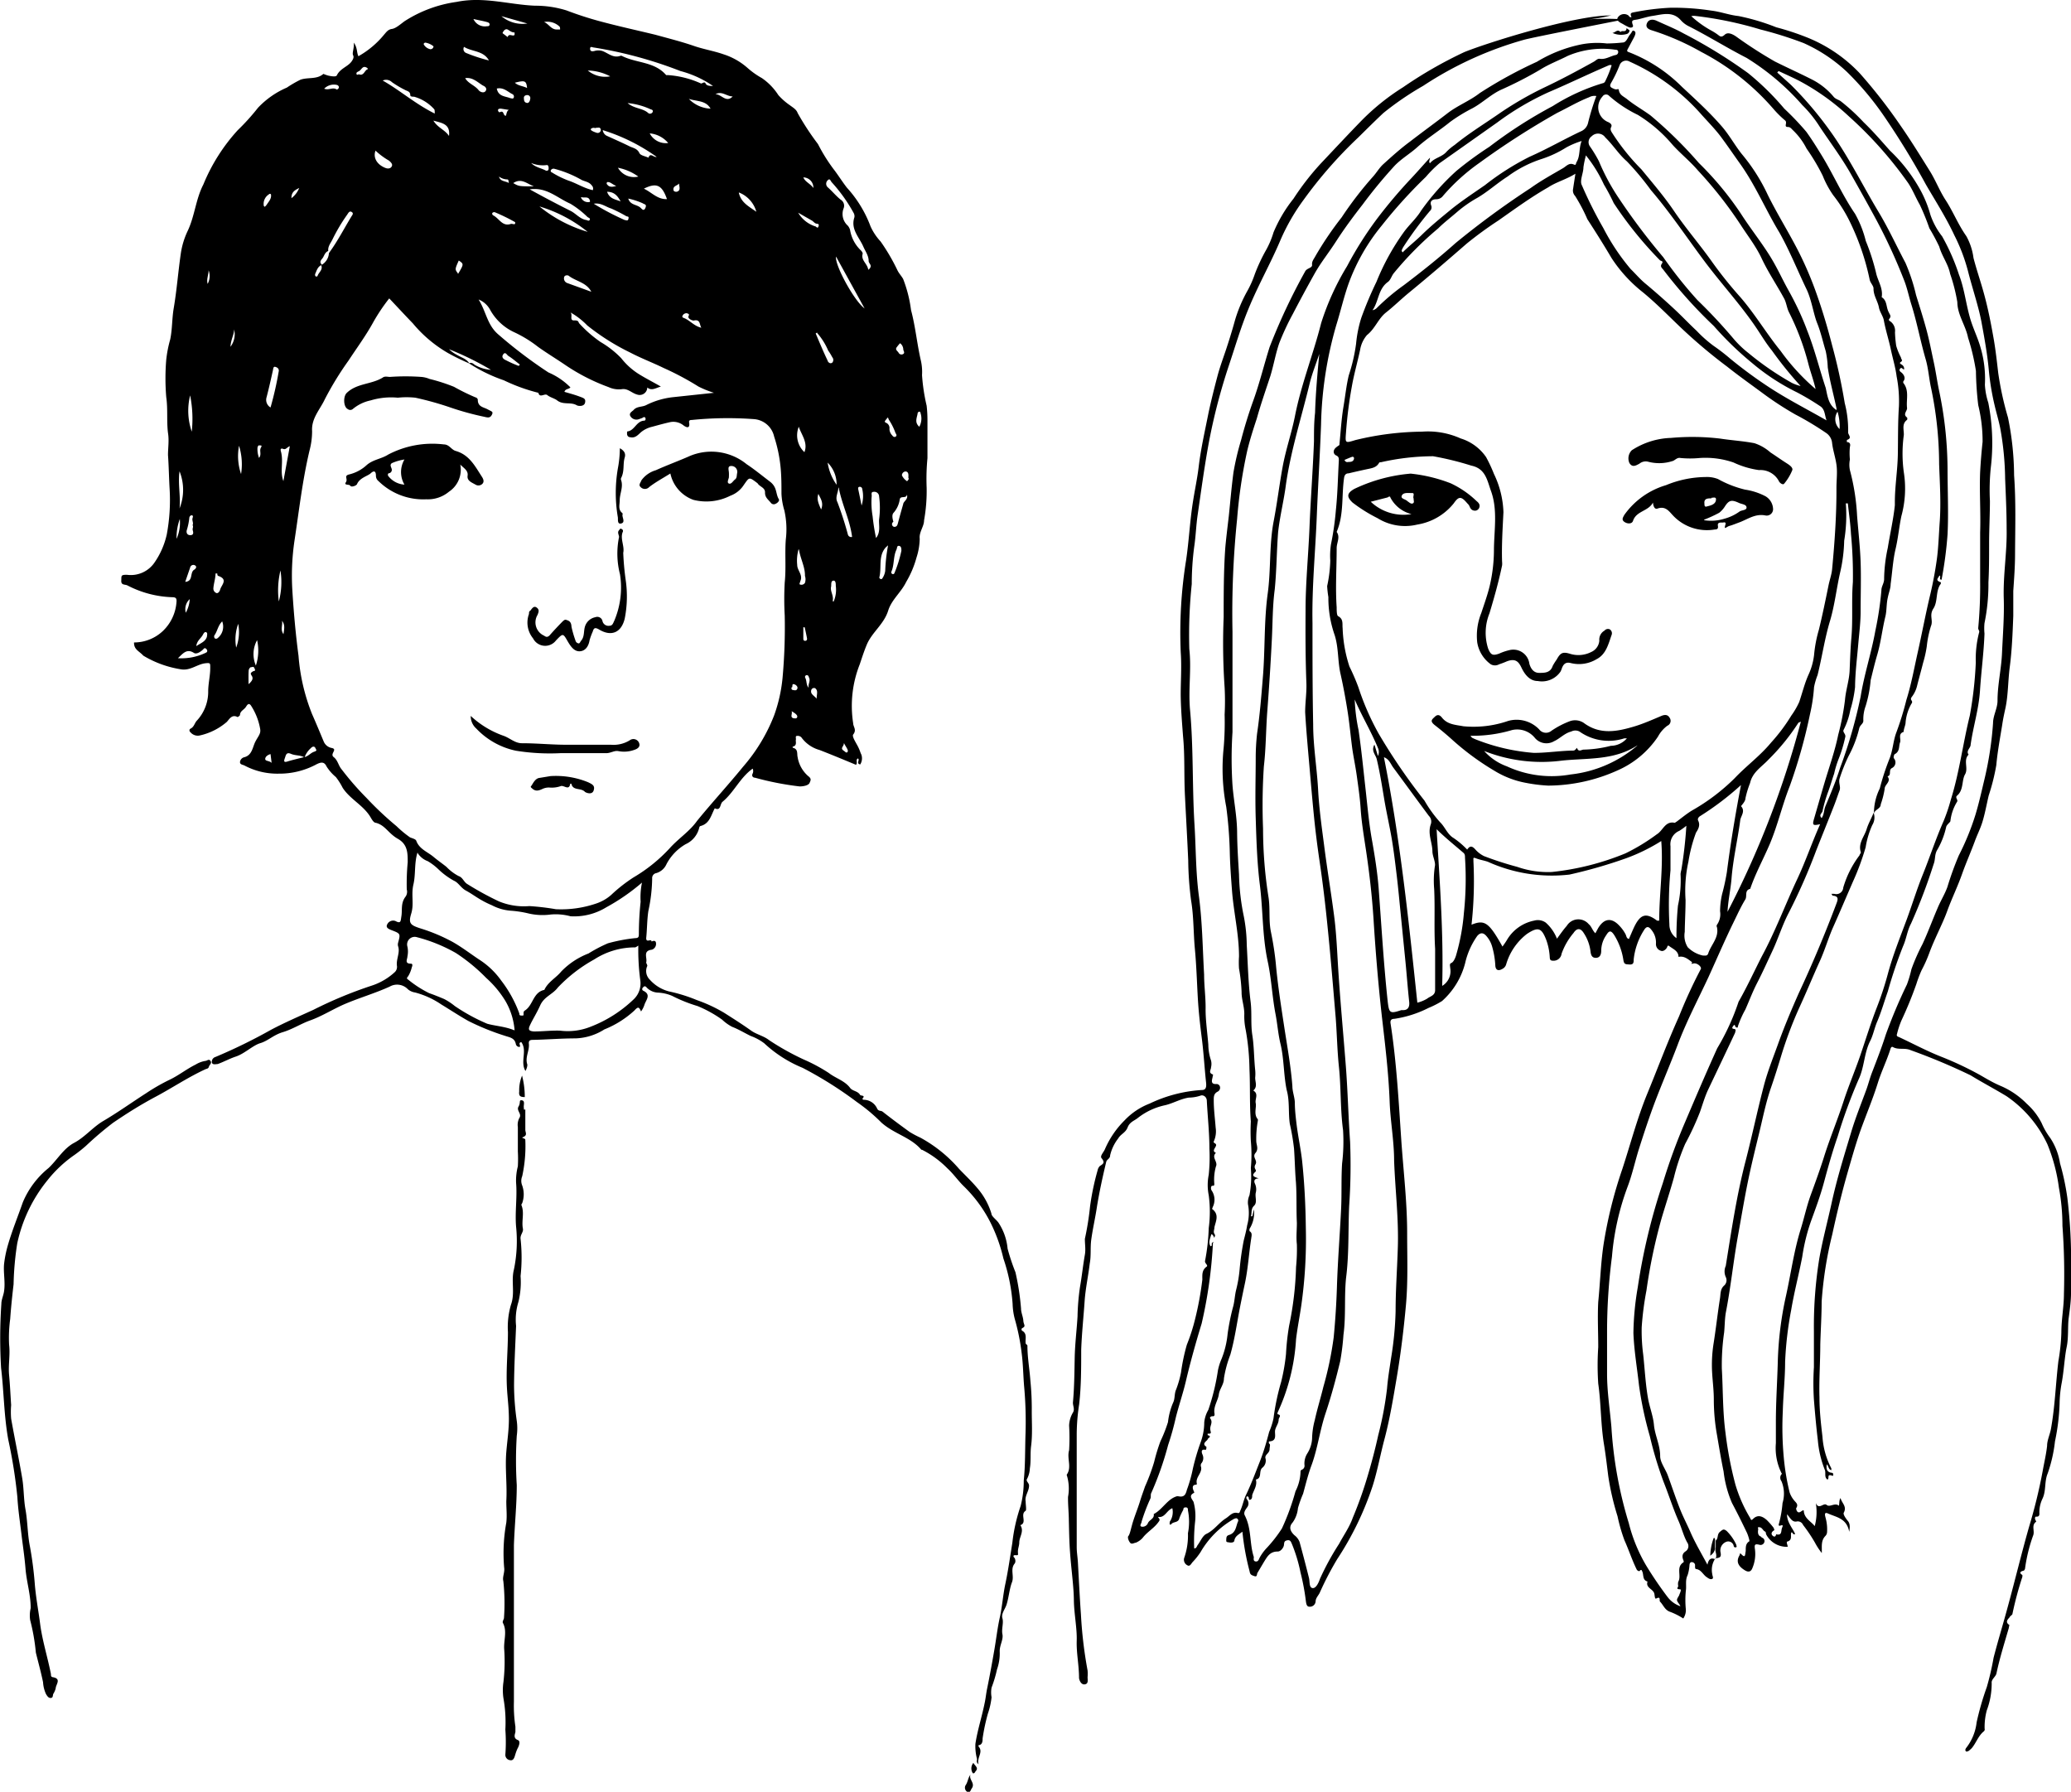 <svg xmlns="http://www.w3.org/2000/svg" viewBox="0 0 152.49 131.92"><title>simon-kathi_1</title><g id="Lager_2" data-name="Lager 2"><g id="invitation_2" data-name="invitation 2"><path d="M9.87,47.3A3.09,3.09,0,0,0,12,46.45a3.27,3.27,0,0,0,1-2.2c0-.19-.05-.27-.28-.28a7.64,7.64,0,0,1-3.34-.87c-.18-.09-.47,0-.45-.35s-.06-.44.43-.43a2.11,2.11,0,0,0,2-.88,5.88,5.88,0,0,0,.92-2.09A13.84,13.84,0,0,0,12.49,36c-.05-.83-.06-1.66-.12-2.5,0-.52.09-1.08,0-1.62-.11-.88,0-1.76-.13-2.65a16.7,16.7,0,0,1,0-2.74A8.91,8.91,0,0,1,12.53,25c.16-.75.13-1.53.26-2.3.23-1.35.33-2.72.53-4.08a5.83,5.83,0,0,1,.49-1.6c.53-1.1.6-2.35,1.16-3.43a13.56,13.56,0,0,1,2.53-4A16.36,16.36,0,0,0,19,7.93a6.39,6.39,0,0,1,2.12-1.48,8.56,8.56,0,0,1,1-.58c.55-.2,1.21,0,1.69-.43,0,0,.2.08.3.11s.63.15.69,0c.24-.5.78-.63,1.07-1,.09-.13.22-.31.13-.48s.09-.52.05-.93c.28.38.2.71.34,1a6.67,6.67,0,0,0,1.9-1.6c.16-.18.28-.37.57-.41s.64-.36.93-.57A9.49,9.49,0,0,1,33.62.14c2-.41,3.85.2,5.77.28a7.7,7.7,0,0,1,2.33.35,25.51,25.51,0,0,0,2.43.79c1.37.37,2.75.67,4.11,1,.94.26,1.9.5,2.83.82.72.25,1.48.37,2.19.62a4.94,4.94,0,0,1,1.76,1,6,6,0,0,0,1.06.75A4.42,4.42,0,0,1,57.31,7a4.59,4.59,0,0,0,.84.74c.22.17.49.31.58.58a19.62,19.62,0,0,0,1.5,2.29,12.57,12.57,0,0,0,1.13,1.82c.35.45.65.94,1,1.39a8.78,8.78,0,0,1,1.74,2.85,4.14,4.14,0,0,0,.74,1.11,14.5,14.5,0,0,1,1.24,2.12c.11.23.29.41.42.64a9.62,9.62,0,0,1,.58,2.29c.33,1.23.44,2.5.73,3.74a3.78,3.78,0,0,1,.08,1.05,13.87,13.87,0,0,0,.34,2.25,9.42,9.42,0,0,1,.06,1.06c0,.94,0,1.87,0,2.8a15.78,15.78,0,0,0-.06,2.17,12.18,12.18,0,0,1-.19,2.41c0,.46-.38.86-.32,1.36a4.77,4.77,0,0,1-.24,1.39,7.19,7.19,0,0,1-.76,1.79c-.36.75-1.07,1.3-1.32,2.1-.31,1-1.17,1.58-1.56,2.47-.21.49-.37,1-.54,1.5a8.31,8.31,0,0,0-.48,4.33c0,.26.28.48,0,.83-.1.15.21.6.36.9s.15.39.24.57a.84.84,0,0,1-.08.73c-.33-.06,0-.34-.17-.44-.19.1,0,.3-.14.47-.89-.37-1.78-.74-2.68-1.09A2.47,2.47,0,0,1,59,54.28a.38.38,0,0,0-.31-.1c-.16,0-.06.19-.09.29s.1.41-.19.49a.05.05,0,0,0,0,.1c.37.11.26.44.32.68a2.34,2.34,0,0,0,.78,1.4c.26.2.18.31.1.5s-.46.26-.73.26a21.84,21.84,0,0,1-3.28-.64c-.15,0-.28-.12-.18-.31a.45.45,0,0,0,0-.36c-.93.66-1.37,1.74-2.22,2.44-.2.17-.11.7-.57.48-.28.51-.37,1.14-1.07,1.31a.15.15,0,0,0-.07.1,1.78,1.78,0,0,1-1,1.23,3.67,3.67,0,0,0-1.41,1.46,1.19,1.19,0,0,1-.75.67.37.37,0,0,0-.31.4,12,12,0,0,1-.28,2.39c-.1.66-.09,1.32-.16,2,0,.38.37,0,.4.25,0,0,.29-.16.32.1a.45.45,0,0,1-.3.5c-.7.08-.32.61-.42.94,0,.07.1.19.08.26a.88.88,0,0,0,.18,1,2.85,2.85,0,0,0,1.41.87,11.68,11.68,0,0,1,2.06.64,11.12,11.12,0,0,1,2,.93c.66.42,1.34.85,2,1.32.39.28.93.39,1.32.7A19,19,0,0,0,59.17,78a12.49,12.49,0,0,1,1.86,1c.5.39,1.16.56,1.56,1.09.18.25.56.22.74.52.05.09.44,0,.16.29,0,0,.07.08.1.07a1.09,1.09,0,0,1,1,.66c.11.2.27.12.39.21.65.51,1.31,1,2,1.5a7.44,7.44,0,0,0,.79.42,10.23,10.23,0,0,1,2.85,2.3c.45.47.92.91,1.34,1.41A5.17,5.17,0,0,1,73,89.35c0,.2.35.43.52.67a4.14,4.14,0,0,1,.67,1.91,15.43,15.43,0,0,0,.58,1.74,18.52,18.52,0,0,1,.41,2.67c0,.3.15.6.17.9s.22.4-.08.54a.12.12,0,0,0,0,.2c.38.21.21.61.25.9,0,.12.13.09.13.21,0,.86.16,1.72.22,2.58a20.8,20.8,0,0,1,.1,2.23c0,.86.06,1.74-.05,2.57-.07.56,0,1.11-.09,1.63a1.84,1.84,0,0,1-.2.77c-.13.18.15.3.14.51,0,.41-.33.75-.25,1.16,0,.25.07.62,0,.69-.44.27.14.87-.39,1.06.3.45-.08.85-.08,1.28,0,.22-.1.43-.1.66s.07.29-.17.27-.15.14-.09.19.13.32,0,.45c-.31.42,0,.9-.18,1.36s-.23,1.11-.4,1.65c-.12.35-.4.66-.3,1s-.08.78,0,1.17-.21.81-.2,1.26a3.53,3.53,0,0,1-.2,1.33,9.33,9.33,0,0,1-.4,1.34,2,2,0,0,0,0,.71,5.41,5.41,0,0,1-.27,1.2,14.54,14.54,0,0,0-.39,1.83c0,.18,0,.47-.3.5,0,0,0,.08,0,.09.38.42-.14.8,0,1.31-.23-.19-.07-.31-.12-.42a3.7,3.7,0,0,1-.11-1.08c.15-1,.48-2,.68-3,.08-.36.11-.73.19-1.1.19-.93.36-1.86.52-2.79s.23-1.62.41-2.43.23-1.65.41-2.48c.21-1,.35-2,.51-3a12.46,12.46,0,0,1,.61-2.71,7.51,7.51,0,0,0,.23-1.88c.12-1.14.09-2.3.13-3.44a28.45,28.45,0,0,0-.11-3.57c-.06-.77-.07-1.57-.17-2.33a16,16,0,0,0-.51-2.55A4.83,4.83,0,0,1,74.56,96a13.21,13.21,0,0,0-.68-3.35,11.89,11.89,0,0,0-1-2.74A10.07,10.07,0,0,0,71,87.37c-.44-.42-.79-.94-1.24-1.35a7.21,7.21,0,0,0-1.87-1.37l-.05,0c-.79-.93-2-1.16-2.94-2a13.09,13.09,0,0,0-1.8-1.51,28.59,28.59,0,0,0-4-2.52,9.35,9.35,0,0,1-2.83-1.81,3.75,3.75,0,0,0-1-.54c-.45-.22-.89-.49-1.36-.67a3.23,3.23,0,0,1-.74-.53,9,9,0,0,0-1.81-1,11.06,11.06,0,0,1-1.87-.75,3,3,0,0,0-1.06-.24,1.22,1.22,0,0,1-.81-.37c-.09-.12-.19-.13-.28,0a.14.14,0,0,0,0,.22c.66.3.2.71.1,1.08a1.86,1.86,0,0,1-.24.46c-.14-.33-.21-.38-.48-.08a7.21,7.21,0,0,1-2.22,1.4,4.2,4.2,0,0,1-2.12.66c-1.06,0-2.1.09-3.16.11-.22,0-.3.08-.28.28.06.52-.3,1-.11,1.54,0,.15-.05.3-.14.47-.41-.68.16-1.49-.31-2.13-.27.08,0,.27-.12.36a.27.27,0,0,1-.28-.22c-.09-.45-.45-.48-.8-.6a18,18,0,0,1-2.69-1.09c-.66-.37-1.31-.8-2-1.22a6.29,6.29,0,0,0-1.93-.88,1.06,1.06,0,0,1-.52-.23,1.1,1.1,0,0,0-1.35-.2c-1.1.5-2.26.83-3.37,1.31-.84.37-1.62.87-2.49,1.18-.67.24-1.3.65-2,.86s-1.09.64-1.66.81-1.17.79-1.84,1c-.44.15-.86.38-1.3.54-.13,0-.38.08-.43-.11a.37.37,0,0,1,.26-.41,39.87,39.87,0,0,0,4.09-2c1-.53,2.09-1,3.12-1.47a31,31,0,0,1,4.29-1.78,4.61,4.61,0,0,0,1.71-1,.53.53,0,0,0,.16-.44c-.08-.5.25-1,.08-1.47a.49.49,0,0,1,0-.24c.18-.67.19-.68-.46-.93-.23-.09-.48-.19-.33-.45a.48.48,0,0,1,.6-.23c.4.22.38,0,.43-.32.09-.5-.07-1,.33-1.5a.64.64,0,0,0,.07-.51,17.31,17.31,0,0,1,.07-2c0-.67,0-1.31-.72-1.72s-.93-1-1.62-1.18c-.19,0-.34-.33-.45-.5-.54-.83-1.47-1.26-2-2.08a4.76,4.76,0,0,0-.5-.79,3.36,3.36,0,0,1-.68-.77c-.18-.39-.43-.34-.82-.13a5.75,5.75,0,0,1-2.73.65,5.13,5.13,0,0,1-2.5-.6c-.14-.07-.32-.06-.33-.25a.41.41,0,0,1,.28-.35c.62-.14.64-.74.85-1.15s.41-.58.36-.92a4.58,4.58,0,0,0-.64-1.68c-.11-.19-.23-.27-.39,0s-.46.32-.46.65c0,0-.15.15-.18.13-.42-.22-.61.17-.79.36a4.55,4.55,0,0,1-2,1,.7.7,0,0,1-.66-.22c-.12-.1-.12-.23,0-.29.26-.13.29-.42.46-.59a3.12,3.12,0,0,0,.83-2.15c0-.59.16-1.17.15-1.77,0-.32,0-.34-.42-.29-.6.1-1.09.57-1.78.43a7.63,7.63,0,0,1-2.73-1C10.26,47.94,9.85,47.83,9.87,47.3ZM23.71,19.5c-.31.11-.38.39-.49.64a.2.2,0,0,0,0,.18.1.1,0,0,0,.16,0c.08-.27.42-.45.27-.8a1.08,1.08,0,0,0,.57-.89c.62-.84,1.09-1.76,1.63-2.65.07-.13.22-.26.05-.37s-.25.07-.34.2a12.82,12.82,0,0,0-1.08,1.82c-.13.27-.35.51-.31.85-.22.08-.29.31-.38.47S23.45,19.25,23.71,19.5Zm-1.3,36.24c.28-.05.45-.3.71-.39s.17-.12.1-.28-.24-.1-.32,0a1.69,1.69,0,0,0-.48.7c-.29-.19-.65-.12-1-.27s-.37.11-.45.33-.07.32.21.23S22,55.84,22.41,55.74Zm12.14-29c.16-.06.26,0,.39.11a2.69,2.69,0,0,0,1.21.38,22.13,22.13,0,0,0-3.09-1.52,2.44,2.44,0,0,0,.59.42c.31.19.7.28.91.63A16.83,16.83,0,0,1,33,26a9.62,9.62,0,0,1-2.6-2.19c-.59-.61-1.16-1.23-1.74-1.84a13.52,13.52,0,0,0-1.18,1.76c-.55,1-1.21,1.89-1.82,2.82a23,23,0,0,0-1.74,2.84c-.36.77-1,1.41-.94,2.35a5.47,5.47,0,0,1-.18,1.39c-.53,2.21-.78,4.47-1.12,6.7a17.62,17.62,0,0,0-.15,3.7c.1,1.59.24,3.17.45,4.75a14.49,14.49,0,0,0,1,4.3c.29.65.56,1.31.85,2a.79.79,0,0,0,.6.49c.46.1-.17.43.14.67s.35.64.59.91a21.16,21.16,0,0,0,1.83,2.1,23.93,23.93,0,0,0,2.2,2.07,8.13,8.13,0,0,0,1,.83c.16.07.41.12.46.25.23.63.85.82,1.3,1.21.3.25.62.47.92.71a3.44,3.44,0,0,0,.9.68c.3.1.36.4.61.57a22.43,22.43,0,0,0,2.35,1.29,4.83,4.83,0,0,0,2.25.35,18.19,18.19,0,0,1,1.95.23,8,8,0,0,0,3-.43A3.21,3.21,0,0,0,45,65.89a11.3,11.3,0,0,1,1.66-1.3,11.66,11.66,0,0,0,2.67-2.16c.64-.71,1.45-1.22,2-2,1.11-1.36,2.3-2.65,3.4-4A12.84,12.84,0,0,0,57,52.67a11.27,11.27,0,0,0,.62-2.76,41.42,41.42,0,0,0,.16-4.59,22,22,0,0,1,0-2.43c.11-1.06,0-2.11.08-3.17a6.26,6.26,0,0,0-.11-2.15,5,5,0,0,1-.21-1.22c0-.66,0-1.32-.07-2A10.56,10.56,0,0,0,57,32.14a1.64,1.64,0,0,0-1.46-1.28,26.18,26.18,0,0,0-4.6.06c-.08,0-.23,0-.2.18.07.39-.1.44-.4.23a1.19,1.19,0,0,0-1-.25c-.45.1-.88.22-1.32.34a2,2,0,0,0-.81.39c-.21.18-.43.47-.8.38-.13,0-.24-.09-.24-.26s0-.16.06-.17c.51-.09.64-.77,1.21-.79.08,0,.12-.11.08-.2s-.14-.07-.22,0l-.28.1a.52.52,0,0,1-.57-.18c-.17-.22,0-.34.18-.48.25-.31.64-.23.94-.38a5.78,5.78,0,0,1,2-.59l3-.32a7.29,7.29,0,0,1-1.14-.46,21.11,21.11,0,0,0-2.57-1.37c-.8-.39-1.65-.71-2.45-1.13a16.77,16.77,0,0,1-3.17-2A5.48,5.48,0,0,0,42,23c.2.17-.1.6.27.59s.29.12.39.23a9.23,9.23,0,0,0,1.56,1.36,7,7,0,0,1,1.52,1.19,5.07,5.07,0,0,0,1.28,1.16c.51.32,1.05.59,1.64.93-.41.12-.68.33-1,.07a.56.56,0,0,1-.74.52c-.39-.1-.69-.46-1.11-.4a1.8,1.8,0,0,1-1-.15,14.54,14.54,0,0,1-3.19-1.63c-.66-.45-1.34-.86-2-1.33a9,9,0,0,0-1.8-1.1,3.89,3.89,0,0,1-1.72-1.61,1.67,1.67,0,0,0-.86-.78c.56.89.63,1.89,1.47,2.59a34,34,0,0,0,3.67,2.78A5.1,5.1,0,0,1,42,28.52c-.12.15-.37.09-.44.33.37.11.72.2,1.07.33s.51.16.45.46-.48.27-.61.2c-.45-.27-1,0-1.46-.37-.16-.13-.52-.22-.71-.38s-.56.25-.66-.17A13.28,13.28,0,0,1,37.1,28,11.6,11.6,0,0,1,34.55,26.76Zm-3.8,36c-.26.79-.13,1.61-.31,2.38s.06,1.42-.16,2.14-.07.85.67,1.09a12.91,12.91,0,0,1,2.38,1c.67.38,1.27.84,1.91,1.27a5.87,5.87,0,0,1,1.67,1.58,9,9,0,0,1,1.33,2.42c0,.08,0,.15.16.15s.15,0,.15-.13,0-.18.11-.25c.6-.39.59-1.34,1.42-1.51.27-.59.86-.88,1.25-1.36a5.56,5.56,0,0,1,2-1.32,10.8,10.8,0,0,1,1.43-.75,12.19,12.19,0,0,1,2-.38c.29,0,.28-.13.28-.36a22.55,22.55,0,0,1,.13-2.32,5.33,5.33,0,0,1,.1-1.41,15,15,0,0,1-2.63,1.82,4.52,4.52,0,0,1-2.63.66,4.17,4.17,0,0,0-1.46-.13,4.54,4.54,0,0,1-1.6-.07,8.09,8.09,0,0,0-1.34-.21,3.56,3.56,0,0,1-1.39-.4,6.88,6.88,0,0,1-.77-.38c-.39-.22-.75-.49-1.14-.7s-.54-.58-.89-.73A5.36,5.36,0,0,1,32.28,64a4.12,4.12,0,0,0-.79-.6A1.47,1.47,0,0,1,30.75,62.8ZM47,69.62c-.12.07-.18.13-.25.13a5.53,5.53,0,0,0-3,.89,11,11,0,0,0-2.68,2.07c-.37.5-1,.66-1.29,1.3s-.54,1-.77,1.5c-.14.31-.05.4.3.43.64,0,1.28-.08,1.92-.06a4.52,4.52,0,0,0,2.21-.27,9.51,9.51,0,0,0,3.18-2,1.61,1.61,0,0,0,.53-1.4A16.82,16.82,0,0,1,47,69.62Zm-9.11,6.23a5.08,5.08,0,0,0-.68-2.16A7.51,7.51,0,0,0,35.8,72a13.14,13.14,0,0,0-2.24-1.84A11.76,11.76,0,0,0,30.7,69a.56.56,0,0,0-.7.7,1.7,1.7,0,0,1,0,.71c0,.21-.24.54.26.54.14,0,.11.16.06.27a2.24,2.24,0,0,1-.27.66c-.06.07-.15.16,0,.24a8.07,8.07,0,0,0,1.55,1c.38.13.74.28,1.1.43a4.5,4.5,0,0,1,.79.52,13.75,13.75,0,0,0,2.38,1.3C36.47,75.54,37.18,75.57,37.86,75.85Zm26.07-56c.34-.32,0-.42,0-.64,0-.39-.25-.72-.4-1.07-.3-.68-.94-1.27-.65-2.14a.49.49,0,0,0-.06-.33,11.73,11.73,0,0,0-1.59-2.23c-.1-.09-.14-.34-.3-.18a.35.35,0,0,0,0,.54c.33.29.6.63.94.9a.52.52,0,0,1,.22.63,1.15,1.15,0,0,0,.31,1.29.87.87,0,0,1,.16.3,2.68,2.68,0,0,0,.76,1.48c.08.07.18.2.17.28C63.38,19.17,63.85,19.38,63.93,19.85ZM52.5,6.33a7.63,7.63,0,0,0-2.4-1.1A31,31,0,0,0,43.74,3.5c-.11,0-.29-.13-.29.09s.18.19.3.17a1,1,0,0,1,.62,0c.42.16.79.54,1.31.35a.17.17,0,0,1,.1,0c1.06.55,2.41.41,3.27,1.42,0,0,.09,0,.14,0a7,7,0,0,1,2.41.61c.08.05.27-.18.35,0S52.26,6.33,52.5,6.33ZM39,13.94c1,.55,2,1.08,3,1.58.39.19.67.57,1.12.67.11,0,.23.13.3,0s-.09-.15-.17-.22A6.81,6.81,0,0,0,42,15C41,14.56,40.25,13.76,39,13.94Zm25.48,25.7c.39-.45.21-1,.25-1.41a6.31,6.31,0,0,0,0-1.68.35.35,0,0,0-.39-.34c-.25,0-.13.21-.16.36A6,6,0,0,0,64.25,38,15.48,15.48,0,0,0,64.51,39.64ZM44.38,9.58a.55.55,0,0,0,.28.41c.57.26,1.14.51,1.71.79.25.12.55.15.71.49.08.18.44.23.67.34.13-.41.38,0,.6-.06A13.9,13.9,0,0,0,44.38,9.58ZM28.18,5.93c1.29.73,2.41,1.73,3.83,2.43,0-.19,0-.3-.06-.34a3.1,3.1,0,0,0-1.46-.9c-.1,0-.28,0-.28-.11,0-.3-.25-.3-.41-.4a7.29,7.29,0,0,1-.94-.56A.61.61,0,0,0,28.18,5.93ZM43.27,17.07a10.36,10.36,0,0,0-3.55-1.87A10.18,10.18,0,0,0,43.27,17.07ZM19.92,30a24.84,24.84,0,0,0,.61-2.7c0-.18-.12-.25-.26-.29s-.15.12-.17.23c-.15.68-.3,1.35-.47,2A.65.65,0,0,0,19.92,30ZM43.65,14a.32.32,0,0,0-.08-.35c-.19-.26-.49-.28-.74-.4a8.26,8.26,0,0,0-2-.82.23.23,0,0,0-.28.12c0,.07,0,.11.08.14a6.8,6.8,0,0,0,1.21.6C42.47,13.5,43,13.86,43.65,14Zm20,8.69-2.09-3.8C61.44,19.49,62.92,22.21,63.68,22.72Zm-1.92,13.2c0,.37-.26.71-.07,1.08a24.45,24.45,0,0,1,.77,2.38.25.25,0,0,0,.31.18C62.59,38.3,62,37.17,61.76,35.92Zm-2.93,4.55a3.05,3.05,0,0,0-.1,1.16c0,.4.44.73.23,1.18,0,.07-.13.25,0,.26a.3.3,0,0,0,.34-.13.81.81,0,0,0,0-.51C59.29,41.76,58.94,41.15,58.83,40.47ZM49.11,14.66c-.37-1.05-.77-1.23-1.7-.77C48,14.17,48.41,14.69,49.11,14.66Zm-5.57,6.82c-.37-.7-1.13-.76-1.67-1.18-.07-.05-.29-.05-.33.1a.36.36,0,0,0,.23.44Zm16.63,3-.11.07c.29.68.57,1.36.88,2,0,.07.16.28.34.15a.3.3,0,0,0,0-.4,4,4,0,0,0-.3-.49A4.77,4.77,0,0,0,60.17,24.52Zm6.62,11.92c-.06.35-.49.06-.54.37a1.91,1.91,0,0,1-.47,1c-.16.2,0,.61,0,.65a.2.2,0,0,0,.06.37c.21,0,.24-.14.28-.29.12-.46.25-.92.38-1.37C66.52,36.9,66.86,36.8,66.79,36.44Zm-45.92-1,.47-2.55c-.21.07-.28.28-.49.2s-.2.07-.17.17C20.9,34,20.59,34.71,20.87,35.43ZM43.72,15A18.58,18.58,0,0,0,46,16.2c.09,0,.23.1.27-.08s0-.16-.15-.2A11,11,0,0,0,45,15.35C44.6,15.23,44.25,14.91,43.72,15ZM27.65,11.09c-.19.5.09,1,.67,1.25.21.1.42.09.52-.08s-.06-.31-.19-.43A5.16,5.16,0,0,1,27.65,11.09ZM65.39,40.15l-.17.15c-.58.65-.28,1.5-.48,2.23,0,0,.05.09.08.09a.13.13,0,0,0,.12,0,1.28,1.28,0,0,0,.24-.59A12.38,12.38,0,0,1,65.39,40.15ZM13.1,48.46a4.14,4.14,0,0,0,2.07-.41c.13-.06.11-.2,0-.29s-.16,0-.22.06-.44.4-.67.25C13.74,47.72,13.45,48.14,13.1,48.46Zm53.27-7.91c0-.15,0-.33-.17-.36s-.14.17-.19.27c-.25.52-.15,1.12-.38,1.64a.13.13,0,0,0,.08.16.11.11,0,0,0,.15-.07A9.18,9.18,0,0,0,66.37,40.55ZM13.22,37.43a3.68,3.68,0,0,0,0-2.73C13.09,35.6,13.31,36.52,13.22,37.43ZM16,42.22l-.13,0c0,.37-.14.75-.16,1.12a.35.35,0,0,0,.25.33c.14,0,.22-.16.25-.26.09-.34.6-.74-.11-1C16,42.4,16,42.29,16,42.22ZM37.63,16.48c.15,0,.24.06.29,0a.14.14,0,0,0,0-.13,13.84,13.84,0,0,0-1.5-.73.21.21,0,0,0-.16.05c-.05.08,0,.16.08.2C36.77,16.1,37,16.71,37.63,16.48ZM14,29.11a4.7,4.7,0,0,0,.12,2.67A8.85,8.85,0,0,0,14,29.11Zm44.81,2.32a1.7,1.7,0,0,0,.42,1.86C59.51,32.58,59,32,58.82,31.43ZM36,4.45c-.41-.74-1.26-.63-1.83-1a.31.31,0,0,0,.15.45A11.93,11.93,0,0,0,36,4.45Zm-1.75,1.3c.23.41.72.53,1,.9.1.12.37.23.5.06s0-.34-.19-.41C35.18,6.07,34.81,5.68,34.28,5.75Zm20.15,8.43c.15.72.71,1,1.29,1.41A2.14,2.14,0,0,0,54.43,14.18ZM18.84,49a3.49,3.49,0,0,0,.09-1.87A2.13,2.13,0,0,0,18.84,49ZM52.32,8c-.35-.62-1-.52-1.6-.72A2.36,2.36,0,0,0,52.32,8ZM36.58,6.52c.11.6.64.56,1,.71.08,0,.2.08.25-.05a.2.2,0,0,0-.1-.25C37.39,6.77,37.09,6.41,36.58,6.52ZM14.18,38.66c.09-.16-.06-.33,0-.52s0-.18-.06-.2-.17.07-.18.18a4.53,4.53,0,0,1-.18.89c-.06.18,0,.38.23.39s.27-.13.21-.33S14.27,38.83,14.18,38.66Zm3.57-3.76a4.58,4.58,0,0,0-.15-2.08A4.08,4.08,0,0,0,17.75,34.9ZM20.65,42a6.26,6.26,0,0,0-.12,2.28A5.49,5.49,0,0,0,20.65,42ZM58.77,15.66a2.25,2.25,0,0,0,1.24,1c.09,0,.19.22.26,0s-.1-.16-.21-.21-.17-.14-.26-.2ZM49.2,10.53a2,2,0,0,0-1.36-.71A1.34,1.34,0,0,0,49.2,10.53ZM60.94,34.06a3.8,3.8,0,0,0,.66,1.63A2.25,2.25,0,0,0,60.94,34.06ZM46.21,7.59c.51.43,1.13.36,1.54.75a.22.22,0,0,0,.3-.08c.05-.12,0-.18-.14-.21A5.11,5.11,0,0,0,46.21,7.59ZM47,13a3.81,3.81,0,0,0-1.5-.65A1.36,1.36,0,0,0,47,13ZM31.91,8.88c.33.54.85.67,1.15,1.13C33.17,9.13,32.56,9.06,31.91,8.88ZM51.64,24.13c-.15-.25-.06-.64-.56-.53-.15,0-.47-.16-.38-.33s-.05-.17-.1-.2-.23,0-.31.12-.07.17.06.22C50.8,23.58,51.09,24,51.64,24.13ZM37.79,13.48c.42.24.42.24,1.52.24C38.77,13.51,38.38,13.09,37.79,13.48ZM65.38,30.73a2.23,2.23,0,0,0-.2.24c-.07.1,0,.13.09.17a.42.42,0,0,1,.22.44.72.72,0,0,0,.2.47c.06.08.14.16.25.1s.07-.17,0-.26a4.53,4.53,0,0,0-.5-1Zm-49,15c-.32.3-.36.69-.56,1a.2.2,0,0,0,0,.27A.17.17,0,0,0,16,47,1.08,1.08,0,0,0,16.34,45.7Zm45-1.44a2.19,2.19,0,0,0,.16-1.16c0-.15,0-.4-.18-.38s-.15.24-.16.42C61.1,43.52,61.41,43.85,61.31,44.26ZM46.26,14.62c.15.5.65.42.92.69.07.06.22.28.34,0s-.06-.25-.21-.35A5.43,5.43,0,0,0,46.26,14.62ZM38.19,26.94l.09-.1c-.28-.21-.55-.45-.84-.63-.11-.06-.22-.34-.38-.13s0,.36.19.44A8.92,8.92,0,0,0,38.19,26.94ZM17.39,47.68a3.26,3.26,0,0,0,.15-1.75A3.35,3.35,0,0,0,17.39,47.68ZM44.93,5.62a3.75,3.75,0,0,0-1.65-.43A2,2,0,0,0,44.93,5.62ZM13.64,42.84c.61-.05.32-.67.65-.89.09-.05.24-.2.09-.31a.24.24,0,0,0-.38.15C13.88,42.14,13.76,42.48,13.64,42.84ZM40.06,1.62c.35.14.53.57.95.55a2.23,2.23,0,0,0,.23,0c0-.08,0-.19-.06-.23A1.3,1.3,0,0,0,40.06,1.62Zm-5.2-.22a.92.92,0,0,0,1,.53c.09,0,.17,0,.19-.11s-.09-.17-.17-.19C35.6,1.55,35.26,1.49,34.86,1.4Zm2.06-.21a2.4,2.4,0,0,0,1.91.54ZM39.11,12c.31.33.75.37,1.1.57.08,0,.16,0,.18-.11s0-.3-.11-.31A2.25,2.25,0,0,1,39.11,12Zm-5.39,8.18c.44-.74.44-.74.06-1C33.49,19.83,33.49,19.83,33.72,20.13ZM14.45,47.57c.35-.23.69-.34.79-.71,0-.1.06-.25-.05-.31s-.19.07-.24.16C14.81,47,14.51,47.14,14.45,47.57ZM45.7,14.83c-.21-.37-.44-.71-1-.71C44.88,14.65,45.34,14.68,45.7,14.83Zm7-7.89c.42,0,.77.66,1.25.16C53.5,7.1,53.15,6.67,52.68,6.94ZM19.49,15.23a1,1,0,0,0,.15-.16c.14-.23.37-.44.31-.76a.09.09,0,0,0-.15,0,.82.82,0,0,0-.37.87S19.45,15.17,19.49,15.23ZM18.3,50.37c.26-.22.37-.41.24-.61s-.07-.22.05-.31.25,0,.16-.22-.16-.1-.25-.11-.19.15-.19.26C18.29,49.67,18.3,50,18.3,50.37ZM67.69,31.42a1.27,1.27,0,0,0,.09-1s0-.13-.11-.11a.18.18,0,0,0-.1.09C67.54,30.72,67.3,31.08,67.69,31.42Zm-4.25,5.8a2.26,2.26,0,0,0,.05-1.2.18.18,0,0,0-.18-.18c-.1,0-.14.06-.12.17C63.27,36.37,63.34,36.74,63.44,37.22ZM38.81,6.48c-.06-.54-.15-.58-.9-.39C38.17,6.33,38.5,6.32,38.81,6.48ZM37,2.44l.38.29c.09-.32.4,0,.51-.17,0,0,0-.17,0-.17-.22,0-.34-.12-.5-.21S37.08,2.24,37,2.44ZM66.27,25.27a3.11,3.11,0,0,0-.23.28c-.17.2.07.3.13.43a.24.24,0,0,0,.34.08c.14-.1,0-.23,0-.34S66.45,25.39,66.27,25.27ZM23.87,6.53c.35.14.64-.14.92.06.06,0,.14-.06.16-.14s-.05-.18-.16-.2A1,1,0,0,0,23.87,6.53ZM60.26,36.36c-.14.39,0,.7.2,1.15C60.67,37,60.4,36.69,60.26,36.36Zm-34-30.89c.05.07.12,0,.17,0,.36.14.4-.28.63-.37.07,0,0-.09-.06-.12-.31-.18-.38.17-.57.26S26.24,5.35,26.25,5.47Zm33,40.71-.11,0V47c0,.08,0,.17.12.18s.17-.08.15-.19C59.37,46.72,59.31,46.45,59.25,46.18Zm.63-32.35a.75.75,0,0,0-.74-.77C59.29,13.4,59.64,13.5,59.88,13.83ZM13,39.67a2.93,2.93,0,0,0,.24-1.46A4,4,0,0,0,13,39.67ZM38.58,7.28c0,.2.09.28.23.3s.22-.17.23-.3A.22.22,0,0,0,38.83,7C38.67,7,38.54,7.08,38.58,7.28ZM66.41,35a1.05,1.05,0,0,0,.38.43s.17-.17.11-.21.1-.48-.22-.51A.29.29,0,0,0,66.41,35ZM60.13,51.44c0-.33.13-.59-.11-.77a.21.21,0,0,0-.28.12C59.64,51.1,59.93,51.19,60.13,51.44Zm-16.28-42c-.15-.07-.35,0-.35.09s.28.2.45.25a.23.23,0,0,0,.29-.21C44.21,9.3,44,9.43,43.85,9.41ZM13.68,45.11a2.31,2.31,0,0,0,.29-1A1,1,0,0,0,13.68,45.11ZM31.92,3.41a1.28,1.28,0,0,0-.59-.27c-.09,0-.17.08-.11.16a.72.72,0,0,0,.45.32A.22.22,0,0,0,31.92,3.41ZM17.24,24.25c0,.38-.24.74-.27,1.28A1.53,1.53,0,0,0,17.24,24.25ZM50,13.51c-.13.17-.46.17-.41.48,0,.11.19.16.29.11C50.14,14,50,13.71,50,13.51ZM37.46,8.09,36.89,8c-.1,0-.21,0-.22.1s.09.19.14.16c.32-.17.22.28.44.26C37.31,8.37,37.29,8.21,37.46,8.09Zm-16,6.5a1.75,1.75,0,0,0,.57-.75C21.71,14,21.45,14.14,21.46,14.59Zm-6.1,5.31c0,.34-.17.66-.07,1A1.21,1.21,0,0,0,15.36,19.9ZM59.55,50.64c-.08-.26.17-.52,0-.79,0-.07-.07-.16-.17-.14a.13.13,0,0,0-.09.19C59.42,50.14,59.34,50.42,59.55,50.64ZM36.74,13c.1.37.46.32.7.46.06,0,0-.09,0-.13s0-.11-.09-.12A1.07,1.07,0,0,1,36.74,13ZM20,56.17l-.08-.65c-.23.06-.4.21-.39.37S19.85,56,20,56.17Zm.87-9.47c.06-.4.13-.71-.11-1C20.84,46,20.61,46.34,20.88,46.7Zm24.53-33c-.33-.12-.45-.33-.7-.29,0,0-.07.13,0,.16C44.82,13.75,45,13.81,45.41,13.68Zm-2.62.85a.57.57,0,0,0,.58.33c.1,0,.09-.07.07-.13-.1-.3-.36-.18-.57-.22C42.86,14.5,42.84,14.51,42.79,14.53ZM62.14,54.7c0,.28-.32.38,0,.58.09.06.19.2.27.07S62.28,55,62.14,54.7Zm-43.06-21c.2-.25,0-.52.13-.74s-.05-.15-.12-.17-.12.1-.13.17A1.8,1.8,0,0,0,19.08,33.73ZM58.29,52.36c.07.23-.14.43.13.52.09,0,.24.06.28-.09S58.52,52.5,58.29,52.36Zm0-1.76c-.06.21.09.2.22.22s.21-.07.21-.19-.15-.24-.28-.26S58.36,50.51,58.33,50.6Z"/><path d="M2.26,118.4c0-1-.3-1.92-.38-2.89s-.2-1.7-.3-2.55-.25-1.82-.3-2.73A36.91,36.91,0,0,0,.61,106c-.32-1.76-.32-3.53-.53-5.28A37.15,37.15,0,0,1,.1,96c0-.32.16-.63.2-.94.1-.67-.06-1.35,0-2a8.49,8.49,0,0,1,.27-1.35c.31-1.08.74-2.13,1.11-3.19A6.44,6.44,0,0,1,3.57,86c.65-.61,1.1-1.44,1.89-1.86S6.82,83,7.59,82.54c1.09-.64,2.12-1.38,3.18-2.06a14.33,14.33,0,0,1,1.75-1c.66-.32,1.23-.78,1.88-1.1a2,2,0,0,1,.71-.27c.14,0,.27-.18.39,0s-.08.28-.12.43-.17.14-.27.19c-1.26.58-2.42,1.36-3.62,2s-2.14,1.24-3.16,1.93a25.17,25.17,0,0,0-2,1.7,10.44,10.44,0,0,1-.83.66,9.26,9.26,0,0,0-2,1.87,11,11,0,0,0-2.23,4.65A22.06,22.06,0,0,0,1,94.55c-.1.86-.19,1.71-.25,2.56A10.39,10.39,0,0,0,.67,99c.09.75-.07,1.49,0,2.24s.1,1.47.15,2.21a6.12,6.12,0,0,0,0,1c.26,1.47.57,2.93.82,4.41.12.74.1,1.5.23,2.24.17.92.15,1.87.34,2.79a27,27,0,0,1,.36,2.83c.09,1,.27,1.92.39,2.88.17,1.24.55,2.43.79,3.65,0,.1,0,.21.13.23.68.11.22.55.22.83a1.4,1.4,0,0,1-.17.39c-.06.1,0,.29-.18.31s-.27-.14-.36-.28a2.43,2.43,0,0,1-.22-.88c-.15-.73-.35-1.45-.53-2.18a15.07,15.07,0,0,0-.42-2.4A2.29,2.29,0,0,1,2.26,118.4Z"/><path d="M38.68,81.69c0,.5,0,1,0,1.49,0,.2.18.4-.17.54-.19.08.19.06.17.22a10.37,10.37,0,0,1-.23,2.66.9.9,0,0,0,0,.68,1.94,1.94,0,0,1,0,1.3s-.07.1-.06.14c.24.56,0,1.16.11,1.73.06.26-.21.46-.17.76a12.55,12.55,0,0,1,0,2.74,6.06,6.06,0,0,1-.16,1.91A4.39,4.39,0,0,0,38,97.62c-.06,1.46-.14,2.92-.15,4.39a19,19,0,0,0,.2,2.6,4,4,0,0,1,0,1.1,29.3,29.3,0,0,0,0,3.63c0,1.47-.16,2.94-.21,4.42,0,1.1,0,2.2,0,3.31,0,1.34,0,2.69,0,4s0,2.81,0,4.22a10.22,10.22,0,0,0,.11,1.83c0,.12,0,.26,0,.38s-.21.46.18.61c.2.07.1.39,0,.58s-.16.39-.22.59-.15.36-.36.31a.39.39,0,0,1-.34-.41,12.55,12.55,0,0,0,0-1.84,10,10,0,0,0-.14-2.3,4.13,4.13,0,0,1,0-1.21,13.15,13.15,0,0,0,.06-2.34c-.07-.68.24-1.38-.1-2-.06-.11.09-.29.08-.39a15.26,15.26,0,0,0-.05-2.7c-.08-.3.12-.64.06-1a12.57,12.57,0,0,1,.16-3.3c.06-.53,0-1,0-1.58.07-1.21-.1-2.43,0-3.62.07-.84.2-1.67.19-2.51s-.1-1.44-.14-2.16c-.08-1.38.07-2.77.07-4.16a5.84,5.84,0,0,1,.22-2c.32-.87,0-1.74.22-2.6A10.33,10.33,0,0,0,38,90.31c-.09-1.08.09-2.15,0-3.23a4.2,4.2,0,0,1,.13-1.21,9.79,9.79,0,0,0,0-1.1c0-.59,0-1.19,0-1.79a1.09,1.09,0,0,1,.11-.67c.21-.31-.24-.54-.06-.84s0-.5.25-.46.11.35.14.54a.34.34,0,0,1,0,.14Z"/><path d="M38.44,79.19a6.27,6.27,0,0,1,.2,1.58c-.34,0-.45-.08-.41-.42A2.83,2.83,0,0,1,38.44,79.19Z"/><path d="M71.46,130.66c-.15.35.36.61.1,1-.09.11-.12.35-.31.28a.36.36,0,0,1-.16-.49C71.28,131.18,71.27,130.88,71.46,130.66Z"/><path d="M71.67,129.79c.13.24.42.37.15.63,0,.05-.14.22-.21.1A.64.64,0,0,1,71.67,129.79Z"/><path d="M33.89,34.2a1.94,1.94,0,0,1-.83,2,2.42,2.42,0,0,1-1.67.56,4.7,4.7,0,0,1-3.52-1.34.49.49,0,0,1-.19-.39c0-.41-.19-.37-.39-.18s-.81.33-1,.79c-.06.13-.43.25-.5.12s-.49,0-.32-.26-.2-.48.28-.58A2.9,2.9,0,0,0,27,34.24c.47-.41,1.08-.45,1.58-.77a7,7,0,0,1,4.1-.75c.4,0,.54.38.87.48,1,.28,1.42,1.11,1.92,1.88.09.14.22.36.05.54a.41.41,0,0,1-.49.07c-.27-.16-.66-.28-.6-.67S34.12,34.45,33.89,34.2Zm-4.11,1.48a1.83,1.83,0,0,1,0-1.85,3.62,3.62,0,0,0-.93.27c-.2.15,0,.33,0,.49a.25.25,0,0,1-.19.25c-.1,0-.11.09-.09.18A1.63,1.63,0,0,0,29.78,35.68Z"/><path d="M49.36,34.86c-.52.33-1.07.62-1.56,1a.43.43,0,0,1-.63,0c-.18-.16,0-.32.06-.5a2,2,0,0,1,1.06-.74c.84-.38,1.7-.69,2.53-1.06a4.11,4.11,0,0,1,4.16.62c.59.39,1.13.84,1.7,1.27s.41.89.67,1.31c.06.1-.09.27-.24.33a.27.27,0,0,1-.35-.07c-.18-.23-.44-.39-.43-.76s-.4-.42-.55-.68l-.08-.06c-.55-.41-.53-.39-.93.18a2,2,0,0,1-1,.8,3.89,3.89,0,0,1-2.72.3A2.65,2.65,0,0,1,49.36,34.86Zm4.91,0a.43.43,0,0,0-.44-.55c-.28,0-.17.29-.16.48s0,.23,0,.34-.18.4,0,.47.3-.19.45-.3S54.24,35,54.27,34.88Z"/><path d="M28.71,27.75a16.24,16.24,0,0,1,2.31,0,2,2,0,0,1,.61.15,13,13,0,0,1,1.8.58,15.6,15.6,0,0,0,1.59.78c.07,0,.17.12.16.17,0,.53.42.54.73.71s.43.16.3.41-.32.19-.58.13A20.94,20.94,0,0,1,33.16,30a22.93,22.93,0,0,0-2.58-.72,6.19,6.19,0,0,0-1.29,0,5.21,5.21,0,0,0-2,.2,3,3,0,0,0-1.32.64.29.29,0,0,1-.36,0c-.33-.16-.35-.93-.08-1.19.74-.72,1.82-.62,2.65-1.13C28.32,27.68,28.56,27.75,28.71,27.75Z"/><path d="M45.89,40.7a20,20,0,0,0,.18,2A8.41,8.41,0,0,1,46,45.54c-.25,1.05-1,1.35-1.9.8-.3-.17-.38-.1-.46.17a4.75,4.75,0,0,0-.23.63c-.07.44-.31.79-.72.81s-.66-.35-.86-.68c-.38-.66-.36-.67-.89-.12A1,1,0,0,1,39.25,47a1.84,1.84,0,0,1-.3-1.8c0-.07,0-.2.07-.22s.23-.43.48-.26.15.36.08.55a1.07,1.07,0,0,0,.48,1.53c.18.13.26.1.39,0,.27-.31.56-.62.85-.92s.3-.28.51-.2.26.26.27.47a8.15,8.15,0,0,0,.29,1,.28.28,0,0,0,.24.22c.09,0,.12-.14.18-.2.25-.29.18-.66.27-1a1,1,0,0,1,.78-.73.39.39,0,0,1,.52.28.45.45,0,0,0,.52.35c.23,0,.27-.21.36-.39a6.25,6.25,0,0,0,.41-3.4,6.1,6.1,0,0,1-.08-2.69c.06-.14-.15-.36,0-.54s.1-.14.2-.1a.15.15,0,0,1,.09.2C45.64,39.64,46,40.21,45.89,40.7Z"/><path d="M34.66,52.71a6.9,6.9,0,0,0,2.41,1.46c.47.16.85.56,1.38.55,1.18,0,2.34.13,3.52.11,1,0,2,0,3,0a2.29,2.29,0,0,0,1.39-.32.45.45,0,0,1,.68.15c.12.26,0,.44-.34.55a2.21,2.21,0,0,1-1.17.09c-.28-.06-.57.15-.88.15-1.12,0-2.25,0-3.37,0a15.75,15.75,0,0,1-3.3-.18,5.6,5.6,0,0,1-2.91-1.63A1.22,1.22,0,0,1,34.66,52.71Z"/><path d="M40.53,57.14a6.27,6.27,0,0,1,2.77.45c.31.15.53.25.41.61s-.59.15-.64.1c-.29-.32-.89-.06-1-.6,0,0,0,0-.08,0-.09.55-.47.08-.71.18a2,2,0,0,1-.85.1,1.12,1.12,0,0,0-.5.11c-.26.12-.47.18-.7,0-.06-.06-.21-.14-.12-.22s.26-.57.63-.6Z"/><path d="M45.64,33c.3.17.45.37.36.68-.15.49,0,1-.27,1.52a.18.18,0,0,0,0,.14c.18.51-.1,1-.1,1.5,0,.33-.14.68.2.94a.17.17,0,0,1,0,.14c0,.22.22.54-.09.62s-.22-.32-.25-.47a10.64,10.64,0,0,1,0-3.56A8.21,8.21,0,0,0,45.64,33Z"/><path d="M126.32,114.71a1.51,1.51,0,0,0-.24,1.2c0,.11.11.27,0,.33s-.25,0-.39-.11c-.29-.17-.41-.56-.8-.61-.1,0-.08-.19-.08-.29s-.09-.21-.23-.22-.17.11-.18.21a3,3,0,0,1-.14.75c-.19.38-.07.77-.13,1.15a6.92,6.92,0,0,0,0,1.36,1.08,1.08,0,0,1-.19.68,4.91,4.91,0,0,0-.94-.48c-.42-.13-.52-.51-.77-.76-.08-.08.09-.42-.28-.23-.13.06-.1-.29-.16-.42-.13-.3-.63-.39-.48-.83-.42-.12-.25-.55-.42-.8,0-.06-.09-.08-.14,0s-.18,0-.23-.07c-.35-.71-.59-1.46-.91-2.17a12.69,12.69,0,0,1-.51-1.77,19.59,19.59,0,0,1-.68-2.94c-.1-.79-.19-1.58-.32-2.37-.24-1.47-.21-3-.42-4.45a20.08,20.08,0,0,1,0-2.69c0-1.11-.06-2.23,0-3.33.14-1.38.18-2.77.38-4.15a32.51,32.51,0,0,1,1.39-5.62c.61-1.86,1.1-3.76,1.85-5.58s1.49-3.81,2.33-5.67a36.49,36.49,0,0,1,1.6-3.48c.09-.16-.26-.46-.51-.42s-.17.07-.13-.09v0c-.3-.22-.58-.48-1-.39,0-.44-.41-.58-.69-.8-.09-.07-.12,0-.15.09s-.25.35-.46.26a.51.51,0,0,1-.36-.52,1.45,1.45,0,0,0-.32-1c-.19-.26-.36-.33-.56,0a5,5,0,0,0-.76,2.16c0,.2,0,.39-.3.37s-.41,0-.46-.34a4.83,4.83,0,0,0-.67-1.82c-.23-.35-.37-.37-.59,0A2,2,0,0,0,117.9,70c0,.28-.1.52-.4.52s-.36-.23-.39-.48a3.12,3.12,0,0,0-.5-1.35c-.23-.37-.5-.38-.75,0a4.88,4.88,0,0,0-.88,1.53.59.59,0,0,1-.64.51c-.19,0-.22-.09-.23-.25a4.39,4.39,0,0,0-.28-1.34c-.33-.81-.57-.93-1.4-.38A4.37,4.37,0,0,0,110.9,71a.53.53,0,0,1-.27.33c-.32.19-.52.09-.53-.28a6.15,6.15,0,0,0-.23-1.35,2,2,0,0,0-.43-.79c-.22-.26-.45-.26-.67,0a5.61,5.61,0,0,0-.89,2,5.61,5.61,0,0,1-1.7,2.79,6.69,6.69,0,0,1-1,.51,8.18,8.18,0,0,1-2.51.8c-.23,0-.32.11-.28.35.45,2.9.6,5.83.8,8.76.16,2.22.42,4.45.42,6.67,0,1.77.07,3.54-.09,5.3s-.37,3.49-.66,5.23c-.26,1.53-.51,3.07-.9,4.56-.32,1.18-.53,2.39-.9,3.55a22.71,22.71,0,0,1-2.6,5.36,23,23,0,0,0-1.28,2.46c-.1.22-.3.39-.31.65a.42.42,0,0,1-.47.39c-.22,0-.23-.31-.26-.51a16.86,16.86,0,0,0-.38-2,11.47,11.47,0,0,0-.62-2.07c-.07-.15-.11-.35-.34-.31s-.24.13-.26.34-.25.5-.47.49c-.58,0-.77.4-1,.76l-.48.81c-.06.09,0,.32-.23.24s-.31-.11-.35-.35a18.57,18.57,0,0,1-.53-2.92c-.26.2-.52.31-.59.63,0,.17-.22.19-.38.16s-.23,0-.22-.18,0-.31.21-.37c.52-.16.5-.66.66-1a.16.16,0,0,0-.06-.2c-.1-.07-.13,0-.21,0a6.61,6.61,0,0,0-2.49,2.46,5.18,5.18,0,0,1-.59.74c-.1.11-.19.34-.37.24a.46.46,0,0,1-.25-.54,5,5,0,0,0,.28-1.83,4.32,4.32,0,0,0,0-1.68c0-.1,0-.23-.18-.22s-.14.11-.17.19a4.57,4.57,0,0,0-.28.6c-.08.38-.48.23-.61.47,0,0-.08,0-.1,0s0-.13,0-.2a1.28,1.28,0,0,0,.19-1c-.42.17-.53.68-1,.65-.18,0,.2.11,0,.34-.33.48-.85.75-1.19,1.2a1.38,1.38,0,0,1-.5.35c-.11,0-.3.15-.42,0s-.21-.41-.12-.5.18-.51.24-.72c.16-.62.42-1.21.61-1.83.11-.37.25-.73.37-1.09a14.82,14.82,0,0,0,.67-1.8,13.51,13.51,0,0,1,.47-1.54A10.35,10.35,0,0,0,86,104.7a5.1,5.1,0,0,1,.39-1.46c.13-.27.07-.63.21-.94a7.59,7.59,0,0,0,.36-1.26A14.33,14.33,0,0,1,87.39,99,13.58,13.58,0,0,0,88,97.1a23.33,23.33,0,0,0,.53-2.89c0-.32-.05-.69.31-.95.15-.11-.15-.24-.11-.43A15.08,15.08,0,0,0,89,90.42,9.2,9.2,0,0,0,89,88a3.84,3.84,0,0,1,0-1.51,12.38,12.38,0,0,0,.05-1.92c0-1.17-.13-2.34-.19-3.51,0-.32-.28-.48-.48-.39a2.79,2.79,0,0,1-.84.14c-.62.09-1.15.42-1.75.56a4.89,4.89,0,0,0-2,.93c-.25.21-.6.29-.76.7s-.5.48-.69.81a3.21,3.21,0,0,0-.6,1.25c0,.26-.24.28-.29.49-.26,1.09-.5,2.18-.68,3.29-.12.81-.31,1.62-.42,2.43-.08.58,0,1.17-.11,1.75-.11.94-.32,1.87-.38,2.81-.08,1.18-.21,2.37-.25,3.56,0,1.34,0,2.69-.15,4a14.8,14.8,0,0,0-.18,2.13c0,1.1,0,2.21,0,3.32,0,1.69,0,3.38,0,5.07,0,.38.07.77.09,1.16.07,1.26.13,2.53.22,3.79a31.87,31.87,0,0,0,.49,4.13,2.77,2.77,0,0,1,0,.49c0,.21.08.49-.21.53s-.42-.36-.42-.49c0-.92-.2-1.82-.17-2.73s-.2-2-.21-3-.2-2.32-.28-3.48c-.06-.78-.07-1.56-.09-2.34,0-.58-.07-1.17-.06-1.76a3.33,3.33,0,0,0-.1-1.63c.4-.56,0-1.19.18-1.81a15.35,15.35,0,0,0,0-1.81A2,2,0,0,1,79,104c.15-.24,0-.48,0-.73.1-1.07.11-2.16.13-3.25s.15-2.07.21-3.1a17.16,17.16,0,0,1,.18-2.16c.14-.79.22-1.59.36-2.38.07-.39,0-.77,0-1.17a21.25,21.25,0,0,0,.38-2.37,18.76,18.76,0,0,1,.56-2.68.61.61,0,0,1,.16-.31c.25-.16.4-.25.13-.58-.14-.16.16-.44.25-.67a6.76,6.76,0,0,1,1.44-2.11,5,5,0,0,1,1.85-1.24,10.33,10.33,0,0,1,3.86-1c.29,0,.32-.23.3-.5-.12-1.1-.18-2.21-.32-3.31s-.24-2-.3-3.08-.1-2.34-.21-3.5-.08-2.39-.28-3.57a24.38,24.38,0,0,1-.21-2.95c-.07-1.58-.16-3.16-.24-4.74s0-2.92-.14-4.38c-.07-.94-.15-1.89-.17-2.85s.08-2.21,0-3.32a33.48,33.48,0,0,1,.39-6.78c.22-1.46.28-2.94.52-4.4.13-.83.31-1.66.41-2.5.16-1.34.46-2.64.73-4,.19-.88.41-1.76.64-2.63.16-.62.39-1.25.6-1.87s.49-1.51.7-2.28a10.49,10.49,0,0,1,.92-2.18,7.32,7.32,0,0,0,.54-1.22,12.76,12.76,0,0,1,.86-1.83,6.47,6.47,0,0,0,.52-1.25,10.34,10.34,0,0,1,1.47-2.48,19.44,19.44,0,0,1,2-2.58c1-1.06,2-2.13,3-3.16a16.76,16.76,0,0,1,3.06-2.46,31.52,31.52,0,0,1,4.51-2.59c1.5-.62,8.11-2.73,10.79-2.7.06.13-.08-.11,0,0a10.5,10.5,0,0,1-1.69.29,18.43,18.43,0,0,1,2.68,0c-.65.13-6.75,1.32-7.38,1.5a26.39,26.39,0,0,0-7.42,3.39,22.14,22.14,0,0,0-2.93,2c-.63.59-1.24,1.2-1.85,1.8a32.46,32.46,0,0,0-4,4.56,15.09,15.09,0,0,0-1.73,3c-.71,1.68-1.62,3.28-2.33,5-.58,1.39-1,2.84-1.48,4.27a43.43,43.43,0,0,0-1.45,5.57c-.33,1.77-.57,3.56-.83,5.35-.12.79-.14,1.6-.26,2.39A21.08,21.08,0,0,0,87.75,43a36.32,36.32,0,0,0-.18,4.78c.17,1.52-.09,3,.06,4.55.25,2.78.15,5.57.32,8.35.11,1.75.09,3.5.32,5.24.26,1.94.28,3.89.39,5.84,0,.83.12,1.67.11,2.5s.13,1.77.2,2.65a3.74,3.74,0,0,0,.2,1.17,1.06,1.06,0,0,1,0,.5c0,.18-.21.39.11.52.08,0,0,.15,0,.23-.06.24-.13.51.29.48a.26.26,0,0,1,.26.21.32.32,0,0,1-.17.35c-.3.15-.29.39-.29.65,0,.67.09,1.33.14,2a1.8,1.8,0,0,1-.13,1c-.1.16.24.13.15.35s-.29.37,0,.51c-.36.33.17.65,0,1a3.57,3.57,0,0,0-.12,1.27c0,.1,0,.16-.13.15s-.14.23-.07.34a1.21,1.21,0,0,1,.08,1.24c0,.06-.09.12,0,.16.49.4.23.87.13,1.31,0,.19-.1.33,0,.49s0,.18,0,.28-.07-.24-.23-.25c-.07.29-.24.57-.06.88.19,0,0-.24.18-.29s0,0,0,.06a33.76,33.76,0,0,1-.83,5.92c-.43,1.41-.83,2.83-1.17,4.28-.21.89-.52,1.78-.74,2.67a20.13,20.13,0,0,1-.56,2,23.47,23.47,0,0,1-1.24,3.53c-.07.12,0,.3-.08.44a13.82,13.82,0,0,0-.63,1.66c0,.14-.2.32,0,.38a.43.43,0,0,0,.45-.23c.09-.28.51-.34.44-.7.65-.33,1-1.11,1.71-1.31,0,0,.06,0,.09,0,.39.08.54-.05.64-.47a10.18,10.18,0,0,0,.44-1.55,16.56,16.56,0,0,1,.57-1.94,4.27,4.27,0,0,0,.27-1.48,2.31,2.31,0,0,1,.3-.92,16.36,16.36,0,0,0,.71-2.92,4.14,4.14,0,0,1,.26-.82,6.67,6.67,0,0,0,.45-1.85,16.55,16.55,0,0,1,.38-1.91c.14-.46.14-.92.26-1.38a9.64,9.64,0,0,0,.25-1.52,20.42,20.42,0,0,1,.3-2.08c.09-.35.2-.78.25-1.11a3.36,3.36,0,0,0,.06-1.55A1.3,1.3,0,0,1,92,88a7.44,7.44,0,0,0,.1-2,10.73,10.73,0,0,0,0-2,13.83,13.83,0,0,1,0-1.43C92,81.27,92.06,80,92,78.72a17.6,17.6,0,0,0-.28-2.91,4.79,4.79,0,0,1-.1-1.16c0-.57-.21-1.08-.2-1.62a12.4,12.4,0,0,0-.19-1.72,6.59,6.59,0,0,1,0-.89c0-1.65-.4-3.26-.52-4.9-.07-.93-.14-1.87-.16-2.81a30.55,30.55,0,0,0-.26-3.3,14.81,14.81,0,0,1-.19-4.36,22,22,0,0,0,.07-2.44,18.83,18.83,0,0,0,0-2,47.3,47.3,0,0,1-.07-5.19c0-1.7,0-3.4.12-5.1.07-.78.17-1.56.26-2.34.11-1.06.2-2.13.34-3.19a19.57,19.57,0,0,1,.56-2.38c.26-1,.57-2,.91-2.94.46-1.28.78-2.61,1.19-3.91A44.48,44.48,0,0,1,96.09,20c.13-.28.55-.25.52-.51s.15-.44.26-.66A24.69,24.69,0,0,1,98.79,16a26.39,26.39,0,0,1,2.31-3c.26-.29.45-.63.74-.9.64-.58,1.28-1.16,2-1.69.92-.71,1.86-1.39,2.78-2.1.74-.56,1.61-.89,2.34-1.46a32.84,32.84,0,0,1,4.2-2.3,10.2,10.2,0,0,1,3.32-1.29,6.19,6.19,0,0,1,1.83-.06,11.48,11.48,0,0,0,1.17-.07c.28,0,.37-.39.55-.6s.14-.33.3-.25.07.29,0,.44l-.47.88c-.07.13-.09.19.1.25a11.26,11.26,0,0,1,3.88,2.54c1,.93,2,1.84,2.89,2.86.58.65,1,1.44,1.52,2.09a13.63,13.63,0,0,1,1.91,3c.72,1.46,1.59,2.83,2.32,4.28a26.06,26.06,0,0,1,1.3,3.08c.43,1.22.8,2.47,1.12,3.72a42,42,0,0,1,.93,4.26,7.84,7.84,0,0,1,.25,2.16c0,.18.33.42-.09.55a.94.94,0,0,0,0,.16c.29,0,.25.25.22.35a4.82,4.82,0,0,0,0,.93,2,2,0,0,0,0,.78,16.2,16.2,0,0,1,.53,3.37c.09,1.14.22,2.27.26,3.41s0,2.42,0,3.63c0,.78-.1,1.57-.17,2.35-.09,1.07-.23,2.14-.24,3.22a9.41,9.41,0,0,1-.35,1.69,5.4,5.4,0,0,1-.49,1.45c-.1.19.2.31.11.57a10,10,0,0,1-.47,1.55,7.36,7.36,0,0,0-.34,1.11c-.15.43-.27.87-.43,1.3a10.18,10.18,0,0,0-.42,1.43c0,.17-.32.29-.07.54.19-.27.16-.6.28-.88.39-.93.78-1.86,1.08-2.82A35.6,35.6,0,0,0,137,51.29c.26-1.63.79-3.21,1.08-4.83a24.13,24.13,0,0,0,.45-3c0-.31.22-.53.2-.89a11.51,11.51,0,0,1,.27-2.24c.16-1,.41-2.08.52-3.13,0-.08,0-.15,0-.23,0-1.17.2-2.33.22-3.51s0-2.37.08-3.54a9.48,9.48,0,0,0-.17-2.21c-.08-.65-.29-1.33-.43-2s-.38-1.4-.51-2.12c-.05-.3-.3-.62-.36-.94-.09-.49-.41-.89-.4-1.41,0-.21-.25-.42-.29-.68a18.1,18.1,0,0,0-1.51-4.35,10.79,10.79,0,0,0-1.17-1.84,7.08,7.08,0,0,1-.77-1.43,15.08,15.08,0,0,0-1.19-2,5,5,0,0,0-1-1.35c-.11-.1-.19-.24-.37-.24-.35,0,0-.32-.22-.49a7.3,7.3,0,0,1-.84-.83,18,18,0,0,0-5.33-4.21,18.73,18.73,0,0,0-3.61-1.58c-.24-.07-.51-.2-.39-.51s.42-.33.7-.21c.67.31,1.37.59,2,.94a37.36,37.36,0,0,1,4.75,2.92A19.88,19.88,0,0,1,131.38,8,20.92,20.92,0,0,1,133,9.7c.39.54.74,1.1,1.09,1.67.88,1.42,1.56,3,2.5,4.37a8,8,0,0,1,.79,2,16.08,16.08,0,0,1,.75,2.32c.12.61.54,1.15.42,1.82.38.23.33.66.47,1s.27.37.08.61c-.05.06,0,.13.1.18a.85.85,0,0,1,.33.79,8.42,8.42,0,0,0,.09,1,4.57,4.57,0,0,0,.35.86c0,.13.17.21,0,.32s0,.16.06.21a.34.34,0,0,1,.17.35c-.11,0-.18-.2-.29-.06s0,.21.1.29.36.37.14.64a.15.15,0,0,0,0,.13c.45.57.19,1.23.27,1.85,0,.23-.33.45,0,.69a.21.21,0,0,1,0,.17c-.41.3-.22.75-.24,1.12a10.07,10.07,0,0,0,0,2.74A7.68,7.68,0,0,1,140,38c-.17.81-.24,1.63-.43,2.43s-.24,1.71-.36,2.57c0,.32-.14.64-.21,1-.11.47-.07.95-.18,1.4-.23.94-.33,1.91-.61,2.85-.17.58-.32,1.21-.47,1.82a9.1,9.1,0,0,1-.37,1.91,2.82,2.82,0,0,0-.17,1.09c0,.22-.26.31-.31.58a8.48,8.48,0,0,1-.77,2,12.25,12.25,0,0,0-.67,1.68c-.09.31.1.59,0,.86s-.25.72-.39,1.08c-.44,1.13-.9,2.25-1.34,3.37a43.51,43.51,0,0,1-2,4.54c-.48.91-.78,1.9-1.21,2.82s-.72,1.57-1.11,2.33-.59,1.33-.89,2a7.21,7.21,0,0,0-.55,1.24c0,.06,0,.11-.12.07s-.06-.32-.23-.09.07.18.15.23,0,.18,0,.25c-.66,1.41-1.33,2.81-2,4.22-.24.52-.4,1.08-.59,1.62a20.82,20.82,0,0,1-1.09,2.35,15.37,15.37,0,0,0-.83,2.48c-.28,1-.59,1.94-.88,2.91a39.87,39.87,0,0,0-1.14,5.4,22.31,22.31,0,0,0-.35,2.71,13.21,13.21,0,0,0,.11,2c.12,1.1.17,2.22.37,3.31.12.62.36,1.23.42,1.86.07.79.46,1.49.46,2.32,0,.45.38.93.56,1.41.31.85.59,1.7.92,2.53.22.55.5,1.08.74,1.63.35.81.8,1.56,1.26,2.42.08-.38.24-.55.57-.4ZM116,12.79c-.69.43-1.39.6-2,1-1.28.73-2.47,1.6-3.68,2.45a27.75,27.75,0,0,0-2.33,1.7c-1.41,1.23-2.82,2.44-4.26,3.62-.57.47-1.11,1-1.68,1.45s-.8,1.19-1.4,1.66a2.23,2.23,0,0,0-.5,1.07c-.19.9-.45,1.79-.61,2.7a31.67,31.67,0,0,0-.43,3.37c-.06.82-.09.83.69.59a21.44,21.44,0,0,1,4.91-.62,5.88,5.88,0,0,1,2.84.5,3.53,3.53,0,0,1,1.87,1.37,10.78,10.78,0,0,1,.58,1.24,7,7,0,0,1,.7,2.82c-.06,1.22-.14,2.43-.1,3.65a1.22,1.22,0,0,1,0,.27c-.25,1.2-.58,2.37-.93,3.53a3.81,3.81,0,0,0-.1,2.58c.2.49.34.55.82.38a3.94,3.94,0,0,1,.73-.25,1.19,1.19,0,0,1,1.49,1c.1.35.31.67.72.67s.83,0,1-.52a4.43,4.43,0,0,1,.29-.46c.28-.51.45-.59,1-.42a2.08,2.08,0,0,0,1.55-.14,1,1,0,0,0,.59-.83.76.76,0,0,1,.38-.74.33.33,0,0,1,.38-.1.34.34,0,0,1,.15.4c-.24.68-.41,1.44-1.11,1.8a2.5,2.5,0,0,1-1.89.29c-.37-.1-.54.06-.66.36a1.53,1.53,0,0,1-.11.27,1.66,1.66,0,0,1-1.67.69c-.64,0-1-.56-1.21-1s-.45-.69-1.09-.44c-.18.08-.37.15-.55.21a.63.63,0,0,1-.61,0,2.48,2.48,0,0,1-1-1.61,4.47,4.47,0,0,1,.3-2.17c.22-.67.46-1.33.62-2a11.66,11.66,0,0,0,.31-2.57c0-1.47.3-3-.22-4.42-.28-.77-.39-1.64-1.45-1.86a22.16,22.16,0,0,0-2.81-.69,17.58,17.58,0,0,0-3.83.44c-.06,0-.14,0-.16.07-.2.33-.53.37-.86.44s-.92.2-1.37.31c-.17,0-.29.08-.33.31-.2,1.32,0,2.71-.55,4,.28.39,0,.79,0,1.19,0,1.45-.1,2.9,0,4.36,0,.22,0,.58.1.65.42.22.3.57.34.9a10.07,10.07,0,0,0,.5,2.81,16,16,0,0,1,.66,1.53,19.15,19.15,0,0,0,1.49,3.41,43.55,43.55,0,0,0,3.38,4.94,9.18,9.18,0,0,0,1.14,1.58c.37.35.54.9,1,1.17a6.1,6.1,0,0,1,1,.85c.19-.28.35-.3.61,0a2.06,2.06,0,0,0,.63.48,23.91,23.91,0,0,0,2.44.79,6.87,6.87,0,0,0,2.55.38,19.54,19.54,0,0,0,5.42-1.37A14.46,14.46,0,0,0,122,61.42c.45-.27.61-1,1.32-.84,0,0,.1-.07.15-.1.36-.27.71-.56,1.1-.8a14.76,14.76,0,0,0,3.16-2.39c.86-.91,1.87-1.64,2.67-2.61a13.06,13.06,0,0,0,1.5-2,5.86,5.86,0,0,0,.58-1c.23-.68.4-1.38.68-2a4.8,4.8,0,0,0,.41-1.44,9.72,9.72,0,0,1,.36-1.89c.26-1.07.48-2.14.7-3.22.08-.41.23-.81.27-1.22.19-2,.33-4,.32-6,0-.57.08-1.14,0-1.7s-.26-1.06-.32-1.59a1,1,0,0,0-.45-.75,22.32,22.32,0,0,0-2.25-1.35A23.89,23.89,0,0,1,129.86,29c-.89-.66-1.8-1.3-2.68-2a38.43,38.43,0,0,1-3.46-2.92c-.9-.86-1.77-1.75-2.74-2.55A10.53,10.53,0,0,1,118.66,19c-.59-1-1.17-1.92-1.78-2.86a12.62,12.62,0,0,0-.9-1.71.58.58,0,0,1-.15-.53C115.88,13.55,115.93,13.24,116,12.79Zm2.65-8a1.3,1.3,0,0,0-.15,0c-1.5.64-3,1.37-4.48,2a20.52,20.52,0,0,0-3.78,2.23l-4.25,3a8.36,8.36,0,0,0-1,1,35.9,35.9,0,0,0-3.26,3.6,14.52,14.52,0,0,0-2.41,4.2c-.36,1-.6,2.06-.92,3.09a28.22,28.22,0,0,0-1.13,7.35c-.08,2.22-.22,4.43-.31,6.65-.1,2.65-.37,5.29-.32,7.95,0,2.49,0,5,.05,7.48,0,1.58.27,3.15.36,4.73.07,1.38.26,2.75.44,4.12.21,1.67.49,3.34.71,5,.17,1.19.23,2.39.3,3.59.15,2.59.4,5.18.6,7.77.14,1.84.18,3.68.31,5.52a43.81,43.81,0,0,1-.07,4.72c-.08,1.77,0,3.54-.23,5.31-.14,1.39,0,2.79-.19,4.18a17.72,17.72,0,0,1-.24,1.94c-.31,1.29-.66,2.58-1.08,3.84s-.57,2.52-1,3.73c-.27.71-.45,1.45-.65,2.18a8.85,8.85,0,0,0-.38,1.06,2.15,2.15,0,0,1-.39,1.06c-.29.32-.2.63.13.94a1.12,1.12,0,0,1,.38.5q.36,1.32.69,2.64c.07.27,0,.71.26.75s.46-.41.55-.68a19.54,19.54,0,0,1,1.41-2.58c.34-.64.76-1.22,1-1.9a29.15,29.15,0,0,0,1.1-3.09c.3-1,.56-2,.78-3a25.27,25.27,0,0,0,.65-3.45c.06-.75.19-1.5.3-2.25a24.59,24.59,0,0,0,.33-3.43c0-1.53.11-3.06.16-4.59.08-2.17-.19-4.33-.27-6.49,0-1.47-.28-2.93-.33-4.39-.08-2.09-.33-4.15-.57-6.22-.27-2.41-.47-4.83-.62-7.25-.11-1.67-.3-3.32-.55-5-.15-1-.32-2-.39-3-.05-.81-.17-1.62-.28-2.42s-.24-1.37-.34-2.06c-.12-.9-.2-1.81-.34-2.71s-.32-1.88-.53-2.81-.13-1.91-.43-2.85a8.25,8.25,0,0,1-.46-2.79,7.17,7.17,0,0,1-.09-.81,10,10,0,0,0,.23-1.88A5.63,5.63,0,0,1,98,40.08a21.2,21.2,0,0,0,.36-2.5c.13-1.22.15-2.45.22-3.67,0-.18,0-.29-.2-.38s-.27-.37,0-.59.24-.11.25-.29c.09-.9.14-1.8.29-2.7s.21-1.55.39-2.31a12.88,12.88,0,0,0,.54-2.33,9.14,9.14,0,0,1,.38-1.9,27.15,27.15,0,0,1,1.12-2.66,17.42,17.42,0,0,1,2-3.64c.4-.56.92-1,1.28-1.59a17.88,17.88,0,0,1,2.61-2.94,25.82,25.82,0,0,1,2.42-1.77,33.84,33.84,0,0,1,4.67-3A14.85,14.85,0,0,1,118,6.13a.24.24,0,0,0,.18-.12A7.89,7.89,0,0,0,118.66,4.83ZM87.93,114c.18,0,.19-.16.25-.24.22-.29.37-.7.65-.83.57-.27.9-.8,1.41-1.13.3-.18.5-.52.92-.4.13,0,.12-.09.16-.17.18-.38.25-.81.43-1.18.38-.79.68-1.6,1-2.41s.5-1.47.7-2.22a5.15,5.15,0,0,0,.32-1,17.35,17.35,0,0,1,.56-2.67,14.21,14.21,0,0,0,.36-2.07,17.88,17.88,0,0,1,.23-2.08,24.15,24.15,0,0,0,.51-4.32,13.18,13.18,0,0,0,.06-1.67c-.06-.52,0-1.05,0-1.58-.05-1,0-2-.07-3-.07-.81-.08-1.64-.14-2.47a16.48,16.48,0,0,0-.31-1.82c-.12-.82,0-1.67-.23-2.49-.23-1.11-.19-2.26-.45-3.37-.18-.73-.23-1.48-.37-2.21-.25-1.29-.3-2.62-.58-3.9-.4-1.87-.34-3.78-.58-5.66-.2-1.61-.25-3.24-.3-4.86s0-3,0-4.51a16.56,16.56,0,0,1,.1-1.73c.2-1.35.31-2.71.42-4.07.18-2.07.08-4.15.36-6.22.25-1.79.1-3.61.45-5.39.25-1.31.41-2.64.65-3.95s.66-2.49.91-3.75c.46-2.34,1.35-4.55,1.93-6.85a19.09,19.09,0,0,1,1.91-4.19,26.42,26.42,0,0,1,2.23-3.52,36.82,36.82,0,0,1,2.49-2.94c.46-.49.9-1,1.38-1.52,0,.18-.12.28,0,.41.32-.41.89-.45,1.23-.86a4,4,0,0,1,.59-.49c1-.82,2.09-1.49,3.15-2.22a25.14,25.14,0,0,1,3.43-2c1.25-.59,2.46-1.24,3.67-1.91.14-.08.27-.24.44-.21.43.06.77-.2,1.16-.28a.22.22,0,0,0,.19-.22c0-.15-.12-.17-.22-.17a6.49,6.49,0,0,0-3.51.46c-.66.34-1.35.59-2,1a28.66,28.66,0,0,1-2.81,1.45c-.81.35-1.44,1-2.21,1.41a12,12,0,0,0-1.63,1c-.8.65-1.68,1.19-2.44,1.88-.53.47-1.15.83-1.64,1.34a35.82,35.82,0,0,0-2.36,2.86c-.68.87-1.34,1.76-1.94,2.69s-1.11,1.54-1.58,2.37c-.56,1-1.1,2-1.62,3a18.78,18.78,0,0,0-1,2.15c-.27.79-.41,1.62-.65,2.41-.33,1-.71,2.09-1,3.13-.26.79-.52,1.59-.71,2.4a36.68,36.68,0,0,0-.74,5,67.77,67.77,0,0,0-.34,8.31c0,1.5,0,3,0,4.51,0,1,0,1.91,0,2.87a30,30,0,0,0,0,3.91c.09,1.15.33,2.28.34,3.44s.08,2.09.14,3.14a16.69,16.69,0,0,0,.35,3.06,11.57,11.57,0,0,1,.22,2.13c.08,1.38.11,2.77.28,4.14.11.83,0,1.66.13,2.49s.12,1.71.21,2.56a2.79,2.79,0,0,1,0,.58c0,.32.19.66-.14.94.42.24.11.62.18.93s-.17.83.16,1.19c0,0,0,.06,0,.09A7.34,7.34,0,0,0,92.5,84c0,.29.2.58-.06.89s.18.54,0,.84.13.4,0,.54c-.36.32-.06.38.24.49-.37,0-.35.24-.28.38a1,1,0,0,1,.06.69c-.06.32.13.7-.12.94s-.15.5-.23.78c.07,0,.11,0,.12-.07s.06-.28.1-.44A2.22,2.22,0,0,1,92,90.48c0,.07,0,.12,0,.16.23.13.15.35.13.53-.17,1.08-.23,2.17-.45,3.24-.14.66-.28,1.33-.41,2-.21,1.11-.37,2.24-.68,3.33a8.48,8.48,0,0,0-.47,1.74c0,.46-.32.76-.38,1.2s-.42.89-.31,1.42c0,.08,0,.18-.13.17s-.25.08-.19.16c.21.27,0,.5,0,.75s.18.4-.19.37c0,0,0,.11,0,.11.37.1,0,.22,0,.31s-.49.31-.09.55c0,.07,0,.24-.08.22-.41-.08-.22.32-.21.35a.61.61,0,0,1-.1.67.34.34,0,0,0,0,.26c.08.45-.45.76-.31,1.23a.09.09,0,0,1-.06.06c-.3,0-.27.25-.19.43s.06.16,0,.19c-.36.2-.12.42,0,.64A3.91,3.91,0,0,1,88,112,13.27,13.27,0,0,0,87.93,114Zm9.21-87.94c-.24.73-.53,1.44-.71,2.18-.6,2.49-1.39,4.93-1.75,7.47-.15,1.16-.44,2.29-.57,3.46C94,40.58,94,42,93.86,43.4c-.16,1.2-.15,2.42-.21,3.63-.09,1.83-.21,3.67-.35,5.5-.09,1.3-.09,2.61-.24,3.89A43.17,43.17,0,0,0,93,61a32.41,32.41,0,0,0,.41,5.11c.12.84,0,1.67.17,2.5s.28,1.55.36,2.33c.14,1.58.39,3.15.63,4.73.22,1.43.48,2.86.59,4.3,0,.4.16.78.18,1.18,0,.57.07,1.15.14,1.72.11.85.29,1.69.39,2.54.18,1.67.26,3.35.28,5a34.67,34.67,0,0,1-.33,5.67c-.12.84-.29,1.68-.39,2.52A14.88,14.88,0,0,1,94.07,104a.24.24,0,0,0,0,.12c.34.07.08.25.08.39,0,.29-.2.51-.26.78s.18.79-.41.83c-.08,0-.07.15,0,.19s0,.26,0,.39c0,.3-.38.4-.3.67a.67.67,0,0,1-.23.69c-.29.24,0,.78-.48.87.12.43-.15.77-.27,1.15,0,.13,0,.3-.16.34s0-.26-.23-.25a.16.16,0,0,0,0,.21.47.47,0,0,1,0,.62c-.07.11-.27.34-.16.56.52,1,.34,2.07.67,3.07,0,.11-.06.3.13.33s.23-.13.29-.26a3.44,3.44,0,0,1,.49-.69,9.91,9.91,0,0,0,1.16-1.48,17.48,17.48,0,0,0,1-2.74,3.36,3.36,0,0,0,.37-1.46c0-.08.08-.12.15-.15a.31.31,0,0,0,.14-.32,1.39,1.39,0,0,1,.22-.87,2.27,2.27,0,0,0,.34-1.06,5.61,5.61,0,0,1,.2-1.38c.18-.82.43-1.62.63-2.44a25.6,25.6,0,0,0,.76-3.64c.12-1.24.2-2.48.24-3.73.06-1.93.22-3.87.31-5.8.05-1.1,0-2.19.07-3.28a13.39,13.39,0,0,0,.07-2.46c-.21-1.56-.14-3.15-.31-4.72-.12-1.18-.14-2.36-.23-3.54-.19-2.23-.37-4.47-.6-6.71-.16-1.61-.35-3.22-.59-4.83-.16-1.09-.3-2.19-.41-3.29s-.22-2.35-.32-3.52c-.12-1.38-.25-2.77-.33-4.15,0-.73.12-1.45.09-2.18-.07-1.79-.07-3.57-.06-5.36,0-2,.21-4.06.29-6.08s.25-4.22.33-6.33c0-.7,0-1.4.08-2.1C96.87,29,97,27.53,97.14,26.06Zm38.92,11h-.15a11.51,11.51,0,0,1-.12,2.75,11.52,11.52,0,0,1-.31,2.39c-.26,1.16-.39,2.35-.73,3.5-.4,1.32-.59,2.68-.92,4a5.09,5.09,0,0,0-.26.89,12.46,12.46,0,0,1-.3,2,39.24,39.24,0,0,1-1.49,5.29c-.55,1.39-.88,2.86-1.46,4.24-.47,1.11-1.06,2.17-1.45,3.32-.44.11-.21.53-.36.78-.33.54-.59,1.12-.87,1.69-.64,1.31-1.22,2.66-1.83,4-.78,1.68-1.65,3.32-2.3,5.06-.53,1.39-1.12,2.76-1.65,4.15-.43,1.14-.81,2.3-1.18,3.46-.29.92-.49,1.87-.83,2.77a19.27,19.27,0,0,0-1.16,5.17,43,43,0,0,0-.36,5.56c0,1,0,2.06,0,3.09,0,1.3.21,2.6.32,3.9a30.45,30.45,0,0,0,1.28,7.07,11.73,11.73,0,0,0,1.28,3.12,27.6,27.6,0,0,0,1.57,2.31,2,2,0,0,0,.95.69.61.61,0,0,0-.09-.16c-.23-.32-.2-.3,0-.65,0-.06.22-.44.06-.44-.33,0-.14-.14-.13-.24a.75.75,0,0,1,0-.31c.26-.45-.19-1.08.39-1.44a.13.13,0,0,0,0-.12c-.12-.28-.11-.5.13-.67a.46.46,0,0,0,.14-.67c-.28-.51-.41-1.08-.65-1.61-.41-.94-.72-1.93-1.1-2.88a27.66,27.66,0,0,1-1-3.33,26.45,26.45,0,0,1-.8-3.76c-.14-1.27-.36-2.54-.41-3.83a21.13,21.13,0,0,1,.32-3.37,44.52,44.52,0,0,1,1.84-7.66c.47-1.54,1-3,1.66-4.54.77-1.81,1.54-3.61,2.35-5.4A17.19,17.19,0,0,0,128,73.79a.45.45,0,0,1,.06-.12c.6-1.06,1.11-2.17,1.66-3.25,1-1.85,1.72-3.79,2.6-5.67.63-1.33,1.09-2.71,1.7-4.07-.55.12-.59.08-.44-.43.26-.89.51-1.77.77-2.65.35-1.17.76-2.32,1-3.5a18.66,18.66,0,0,0,.5-2.58c.06-.72.31-1.43.34-2.15s.06-1.62.13-2.42c.12-1.37,0-2.73.11-4.1a32.05,32.05,0,0,0-.14-3.53C136.25,38.57,136.14,37.83,136.06,37.08Zm-2.38-8.44c-.16-.69-.39-1.28-.54-1.88A18.75,18.75,0,0,0,131.73,23c-.16-.31-.19-.68-.35-1-.54-1-1.19-1.95-1.68-3-.41-.87-1-1.62-1.53-2.44a30.1,30.1,0,0,0-3.14-4c-.58-.68-1.27-1.23-1.87-1.89a10.68,10.68,0,0,0-2.56-2.21,9.24,9.24,0,0,1-2.17-1.45.31.31,0,0,0-.44.1A1.17,1.17,0,0,0,118.44,9c.15.08.28.19.19.36s0,.31.09.45a16.1,16.1,0,0,0,2.14,2.66c.82,1,1.68,2,2.41,3.08.85,1.25,1.84,2.4,2.72,3.63a30.14,30.14,0,0,0,2.12,2.66c1.1,1.26,1.95,2.71,3,4A15.89,15.89,0,0,0,133.68,28.64ZM110.63,69.69c.12-.17.23-.32.33-.49a3,3,0,0,1,2-1.42,1,1,0,0,1,.86.15,3.1,3.1,0,0,1,.82,1.18c.26-.35.47-.66.72-.94a1,1,0,0,1,1.62-.13c.22.18.27.47.49.67l.2-.37c.44-.74,1-.8,1.57-.18a2.73,2.73,0,0,1,.45.62c.07.13.06.31.25.35.14-.32.27-.64.42-.95.44-.87.85-1,1.65-.4a.6.6,0,0,0,.16,0c0-2,.31-3.88.15-5.86a13.5,13.5,0,0,1-2.59,1.27,35.45,35.45,0,0,1-4.17,1.2,11.42,11.42,0,0,1-6-.94c-.28-.1-.58-.14-.86-.25s-.2,0-.21.2a29.36,29.36,0,0,1-.14,4.68C109.32,67.69,109.63,67.91,110.63,69.69Zm24.59-39.5a.39.39,0,0,0,0-.14c-.21-1-.49-2-.64-3a7,7,0,0,0-.15-1.2c-.21-.69-.36-1.39-.63-2.06s-.41-1.72-.78-2.49c-.67-1.39-1.24-2.83-2-4.18-1-1.65-1.73-3.41-2.85-5-.51-.71-1-1.44-1.52-2.13-.41-.53-.87-1-1.33-1.51A15.39,15.39,0,0,0,120,4.54a.51.51,0,0,0-.75.27,9.58,9.58,0,0,1-.62,1.29c-.17.29,0,.35.23.45s.31-.09.34.1c.06.35.35.45.59.64.55.45,1.17.79,1.74,1.21A31.41,31.41,0,0,1,125.09,12a23.44,23.44,0,0,1,3.08,3.71c.64,1,1.35,1.9,2,2.9s1,1.84,1.52,2.77,1,1.94,1.37,2.94c.55,1.38.9,2.83,1.37,4.24C134.56,29.16,134.63,29.81,135.22,30.19Zm-2.64-1.77a28.09,28.09,0,0,1-2.11-2.61c-.48-.59-.85-1.24-1.28-1.86-1.12-1.62-2.45-3.07-3.63-4.64-1.33-1.77-2.55-3.62-4-5.31a20.28,20.28,0,0,0-1.77-2.12c-.61-.53-1-1.19-1.59-1.76a.65.65,0,0,0-1-.09.53.53,0,0,0-.13.75,9.9,9.9,0,0,1,.66,1.09,15.55,15.55,0,0,0,1.45,2.7,48,48,0,0,0,3.29,4.37,32,32,0,0,0,2.52,3.16c.92.89,1.79,1.82,2.62,2.8A7.42,7.42,0,0,0,128.75,26a21.47,21.47,0,0,0,3.17,2.18A3,3,0,0,0,132.58,28.42Zm-15.8-17a7.17,7.17,0,0,0-.19.89c0,.45-.3,1-.11,1.34a30.89,30.89,0,0,0,1.58,3.15,16,16,0,0,0,2,3c.38.37.71.77,1.13,1.11.67.56,1.33,1.14,2,1.76s1.14,1.13,1.73,1.68a9.37,9.37,0,0,0,1.25,1.11,14.57,14.57,0,0,1,1.22.94,33.2,33.2,0,0,0,2.9,2.13c1.33.87,2.75,1.59,4.2,2.42-.15-.42-.11-.83-.49-1.06a18.85,18.85,0,0,0-1.68-1,16,16,0,0,1-3.32-2.17A24,24,0,0,1,126.19,24a34.43,34.43,0,0,1-3.7-4.12c-.1-.14-.28-.24-.13-.46s-.07-.19-.14-.26a28.09,28.09,0,0,1-3.4-4.21,14.75,14.75,0,0,0-.72-1.36A10.16,10.16,0,0,0,116.78,11.45ZM104.36,73.82a2.63,2.63,0,0,0,.73-.3c.22-.18.6-.22.58-.66,0-1,0-2,0-3-.09-1.47,0-2.94-.07-4.41a7.22,7.22,0,0,1,.05-1.67c.07-.3-.17-.72-.18-1.09,0-.66-.37-1.3-.12-2a.59.59,0,0,0-.14-.62c-.88-1.18-1.75-2.38-2.63-3.57-.19-.26-.29-.61-.68-.75C103.09,61.7,103.72,67.75,104.36,73.82ZM99.75,51.5a12.94,12.94,0,0,0,.28,2.24c.21,1.43.35,2.86.51,4.29s.26,2.63.5,3.93c.2,1.14.38,2.28.47,3.42.21,2.79.37,5.58.67,8.37.1.84.16.9,1,.62l.13,0c.37,0,.49-.24.45-.62-.11-1-.18-2-.28-3s-.22-2.21-.33-3.31-.19-2-.31-3-.21-1.74-.35-2.6-.4-2-.56-2.95-.32-2-.56-3c-.08-.33-.43-.6-.17-1.07l.26.84a.72.72,0,0,0,0-.59C100.94,53.81,100.26,52.7,99.75,51.5Zm28.44,6.3a21.27,21.27,0,0,1-3,2.28c-.15.09-.21.23-.15.34.17.34,0,.64-.16.88a10.89,10.89,0,0,0-.56,2.14,9.84,9.84,0,0,0-.21,2.82c0,.78-.05,1.57-.06,2.35a1.61,1.61,0,0,0,.22,1.13,2.25,2.25,0,0,0,1.11.61c.18,0,.33.05.4-.16.21-.65.81-1.16.64-1.93a.17.17,0,0,1,0-.17,1.35,1.35,0,0,0,.23-1,5.94,5.94,0,0,1,.15-1.26,16,16,0,0,0,.35-1.61C127.42,62.11,127.77,60,128.19,57.8ZM116.46,10.38a6.09,6.09,0,0,0-1.14.48,8.07,8.07,0,0,1-1.76.83A8.75,8.75,0,0,0,111,13c-.77.49-1.44,1.11-2.23,1.57a9.08,9.08,0,0,0-1.44,1c-.48.42-1,.81-1.43,1.24a25,25,0,0,0-3.28,3.31c-.16.2-.23.5-.43.64-.72.52-.67,1.43-1.13,2.08a.61.61,0,0,0,.3-.15,16,16,0,0,1,2-1.69c1.32-1,2.58-2,3.81-3.1a63,63,0,0,1,5.54-4.06c.75-.54,1.59-1,2.38-1.46.25-.15.45-.43.81-.26.16.07.13-.1.18-.18C116.37,11.48,116.24,10.9,116.46,10.38Zm1.08-3.31a.81.81,0,0,0-.53.09c-.82.32-1.57.77-2.35,1.15A58.64,58.64,0,0,0,108.92,12a14.58,14.58,0,0,0-2.67,2.42.61.61,0,0,1-.5.25c-.25,0-.5.12-.37.46a.36.36,0,0,1-.1.41,26.12,26.12,0,0,0-2,2.72c0,.09-.16.16,0,.32.45-.45.95-.84,1.39-1.27.68-.67,1.42-1.27,2.15-1.87s1.67-1.22,2.52-1.81a19.3,19.3,0,0,1,3.31-2.1c1.27-.56,2.48-1.26,3.73-1.85a.9.9,0,0,0,.54-.59A17.31,17.31,0,0,1,117.54,7.07Zm9.66,60.06a67.69,67.69,0,0,0,5.4-14c-.12.06-.16.06-.18.08a15.91,15.91,0,0,1-2.2,2.71c-.5.54-1.18.92-1.36,1.73a6.92,6.92,0,0,0-.34,1.12c0,.26-.34.56-.32.59.32.36,0,.69-.06,1-.19,1.46-.54,2.91-.65,4.38C127.42,65.53,127.24,66.31,127.2,67.13Zm-21,5.45a1.26,1.26,0,0,0,.58-1.31c0-.13-.08-.31.08-.37s.3-.37.36-.59a15.63,15.63,0,0,0,.57-3.11,23.83,23.83,0,0,0,.08-4.05c0-.12,0-.24-.09-.34-.66-.57-1.35-1.12-2-1.76C106,64.87,106.3,68.67,106.19,72.58Zm18-11.81a5,5,0,0,1-.55.4A1.07,1.07,0,0,0,123,62.3c0,.59,0,1.18,0,1.77a27.56,27.56,0,0,0-.08,4,1.2,1.2,0,0,0,.52,1,23.42,23.42,0,0,1,.11-2.4,8.6,8.6,0,0,0,.19-2.32,1.88,1.88,0,0,1,.06-.31A31.7,31.7,0,0,0,124.17,60.77ZM135.3,30.31a1,1,0,0,0,.15,1.28A3.67,3.67,0,0,0,135.3,30.31ZM99,33.86a.21.21,0,0,0,.27.15c.17,0,.4,0,.43-.27a.11.11,0,0,0-.16-.1C99.37,33.7,99.19,33.78,99,33.86Z"/><path d="M124.53,1.19a7.46,7.46,0,0,0,1.53,1.09,4.32,4.32,0,0,1,.42.27c.18.14.27.23.52,0s.65,0,.93.21a32.26,32.26,0,0,0,2.76,1.77c.88.44,1.79.85,2.68,1.3A5.07,5.07,0,0,1,135,7.11c.14.18.35.22.52.33A14.51,14.51,0,0,1,137.22,9c.68.65,1.31,1.38,1.94,2.09a11.88,11.88,0,0,1,2.08,2.62,8.6,8.6,0,0,1,.9,2.11A5.4,5.4,0,0,0,143,17.4a15.38,15.38,0,0,1,1.24,2.82c.39,1,.51,2.12.81,3.17.21.75.57,1.45.78,2.2a8.09,8.09,0,0,1,.32,2.73,5.2,5.2,0,0,0,.25,1.33,15.29,15.29,0,0,1,.18,4.82,16.1,16.1,0,0,0-.06,2.41c0,1-.06,2.11-.06,3.17s0,1.89-.05,2.83a14.18,14.18,0,0,1-.29,3,3.94,3.94,0,0,0,0,.77c-.05,1.4-.24,2.78-.33,4.18s-.5,2.64-.69,4c0,.25-.36.44-.15.73-.41.41,0,1-.26,1.45s-.09,1.15-.59,1.57c-.17.14.1.31,0,.45a3.44,3.44,0,0,0-.49,1.42c0,.08-.27.26-.31.43a5.89,5.89,0,0,1-.68,1.73c-.18.33-.11.66-.24,1A41.4,41.4,0,0,1,140.71,68c-.28.52-.34,1.12-.58,1.65A33.8,33.8,0,0,0,139,73c-.26.73-.47,1.48-.77,2.19-.21.48-.3,1-.52,1.44-.46.9-.43,1.93-.85,2.82a38.91,38.91,0,0,0-1.54,4.19c-.38,1.1-.7,2.22-1,3.34s-.64,2-1,3a14.26,14.26,0,0,0-.62,2.56c-.25,1.3-.59,2.58-.81,3.89a26.12,26.12,0,0,0-.45,3.84c0,1.21-.14,2.42-.17,3.63a23.93,23.93,0,0,0,.07,3.39,17.36,17.36,0,0,0,.43,2.58,1.8,1.8,0,0,0,.33.59c.13.17.35.29.15.59,0,.08.08.43.35.24s.2-.06.23.07c.1.48.55.68.79,1a4,4,0,0,0,.08-1.7c.23.54.57-.06.8.14s.61-.2.9.06c.05-.19,0-.37.12-.57.09.38.49.61.24,1.08-.07.12.16.44.31.62s.15.45.09.79c-.18-1-.94-1.07-1.56-1.35-.32-.15-.21.18-.19.28a3.23,3.23,0,0,1,.12,1.07.44.44,0,0,1-.13.31c-.34.35-.24.8-.26,1.25a4.75,4.75,0,0,1-.5-.76,11.53,11.53,0,0,0-.88-1.31.42.42,0,0,0-.48-.25c-.34.06-.48-.3-.7-.53,0,.59.4,1,.6,1.45-.19.09-.16-.14-.28-.12-.09.22.1.54-.27.67-.15,0,0,.25,0,.39a1.7,1.7,0,0,1-1.6-.94c0-.06,0-.16-.1-.2s-.19-.29-.38-.3-.09.07-.09.13-.09.4.13.53c.06,0,.1.08.15.11a.26.26,0,0,1,.17.33.29.29,0,0,1-.37.19c-.34-.08-.37,0-.32.34a2.66,2.66,0,0,1-.19,1.38c-.1.27-.29.32-.54.17-.55-.33-.67-.69-.39-1.14,0-.06,0-.16.11-.06.32.35.28,0,.32-.17s-.07-.57.27-.77c.05,0-.08-.44-.18-.65-.35-.73-.71-1.46-1.09-2.17a8.22,8.22,0,0,1-.62-2.32c-.18-.88-.33-1.77-.48-2.66a14.76,14.76,0,0,1-.24-2.65c0-.64-.08-1.27-.12-1.9a10.05,10.05,0,0,1,.11-2.26c.17-1.08.29-2.17.46-3.25.06-.34,0-.72.34-1a.53.53,0,0,0,.09-.6,1,1,0,0,1,0-.82c.42-2.6.8-5.2,1.47-7.76.48-1.86.87-3.74,1.36-5.6.27-1,.65-1.95,1-2.92.46-1.29,1-2.57,1.55-3.81,1-2.14,1.91-4.31,2.74-6.51.11-.3.28-.63-.27-.66,0,0,0-.06-.08-.13a1.93,1.93,0,0,1,.23,0,.51.51,0,0,0,.65-.46,7.31,7.31,0,0,1,1.2-2.38c0-.08.12-.16.09-.24-.21-.66.28-1.15.44-1.71.12-.38.32-.73.51-1.18a1.06,1.06,0,0,1-.1.9,6.36,6.36,0,0,0-.49,1.64,18.85,18.85,0,0,1-.94,2.54c-.51,1.17-1,2.33-1.52,3.49-.33.79-.58,1.63-.94,2.41-.49,1.08-.94,2.18-1.44,3.27a29.61,29.61,0,0,0-1.39,3.68c-.23.76-.47,1.53-.73,2.28-.37,1.06-.59,2.16-.85,3.24-.31,1.28-.63,2.56-.89,3.85s-.49,2.68-.73,4c-.32,1.82-.51,3.66-.86,5.47-.09.49-.08,1-.13,1.49a16.82,16.82,0,0,0-.17,2.66c.09,1.58.06,3.16.27,4.73a27.53,27.53,0,0,0,.73,3.81,10.5,10.5,0,0,0,1.08,2.45c.06.11.06.24.23.07.34-.33.68-.19,1,.09a5.71,5.71,0,0,1,.51.58c0,.06.1.15,0,.2s-.26.23-.06.39.24-.12.24-.12c.45.12.35-.26.43-.46s.09-.25-.15-.17c-.08,0-.12,0-.07-.17a8.41,8.41,0,0,0,.26-1.5,2.37,2.37,0,0,0-.08-1.61.42.42,0,0,1,0-.51s.07,0,0-.09a4.17,4.17,0,0,1-.41-2.2c0-.52,0-1,0-1.57,0-1.46.1-2.92.14-4.39a25.36,25.36,0,0,1,.61-4.91c.36-1.63.58-3.29,1.08-4.89.26-.84.44-1.7.74-2.52s.7-1.91,1-2.88c.44-1.38,1-2.72,1.44-4.09.37-1.12.83-2.2,1.21-3.31s.76-2.35,1.21-3.51a23.57,23.57,0,0,0,.82-2.5c.37-1.37.9-2.68,1.39-4,.41-1.12.76-2.27,1.21-3.37.51-1.28.94-2.59,1.5-3.86a13.15,13.15,0,0,0,.53-1.57c.63-2,.89-4.14,1.4-6.2a28.38,28.38,0,0,0,.44-3.9,7.78,7.78,0,0,1,.24-2.2c.06-.15-.08-.21-.06-.36a32.78,32.78,0,0,0,.14-3.43c0-1.2,0-2.4,0-3.59.05-1.49-.06-3,0-4.45q.06-1.11.18-2.22a11.14,11.14,0,0,0-.32-2.7,23.7,23.7,0,0,1-.17-2.52,15.86,15.86,0,0,0-.58-2.45c-.18-.91-.78-1.67-.79-2.62a12.69,12.69,0,0,0-.53-2.08c-.14-.72-.6-1.29-.8-2a15.39,15.39,0,0,0-.73-1.36,17.2,17.2,0,0,0-.7-1.72c-.3-.52-.52-1.09-.85-1.59a29.08,29.08,0,0,0-4.36-4.91A17.1,17.1,0,0,0,132.57,6c-.53-.28-1.08-.52-1.61-.77l-.1.11c.33.3.66.59,1,.9a26.56,26.56,0,0,1,2.84,3.33c1.38,1.9,2.4,4,3.6,6,.74,1.22,1.33,2.52,2,3.78a13.7,13.7,0,0,1,.78,2.37c.26.84.53,1.68.76,2.53s.36,1.56.53,2.34.25,1.4.39,2.09a28.5,28.5,0,0,1,.64,5.82c0,1.62.08,3.24,0,4.85a28.91,28.91,0,0,1-.44,3.33c-.24,0,0-.25-.16-.31-.05.17-.34.33.05.48.09,0,.07.15,0,.2-.33.54-.16,1.24-.49,1.75s0,.86-.18,1.29a7.54,7.54,0,0,0-.31,1.5,8.45,8.45,0,0,1-.27,1.21c-.14.56-.3,1.12-.44,1.68a2.17,2.17,0,0,1-.37.8c-.07.09-.12.17-.05.28a.18.18,0,0,1,0,.25,3.37,3.37,0,0,0-.43,1.38c0,.17-.1.38-.13.57s0,.12,0,.12c-.46.14-.18.53-.28.79s0,.63-.36.84c-.08,0-.14.28-.09.32a.46.46,0,0,1-.15.72c-.27.16,0,.52-.32.61.3.39-.22.6-.21.92a6.35,6.35,0,0,1-.29,1.14c0,.34-.45.37-.5.69a4.1,4.1,0,0,1,.43-1.86,18,18,0,0,1,.7-2.15c.27-.64.28-1.36.53-2a22.32,22.32,0,0,0,.73-2.37c.35-1.11.56-2.26.81-3.39.33-1.46.6-2.93.95-4.38.2-.85.36-1.71.48-2.57s.15-1.9.22-2.85c.09-1.39,0-2.78-.05-4.17a27.5,27.5,0,0,0-.6-5.64c-.15-.69-.19-1.39-.39-2.08-.39-1.34-.64-2.72-1.06-4.05-.18-.58-.3-1.19-.53-1.77a41.22,41.22,0,0,0-2-4.36c-.63-1.17-1.28-2.33-1.93-3.48S134.77,10.5,134,9.35a8.93,8.93,0,0,0-1.29-1.61,18.07,18.07,0,0,0-4.11-3.48c-1.43-.73-2.8-1.59-4.24-2.32a1.91,1.91,0,0,1-.58-.43c-.61-.71-1.36-.45-2.09-.34-.36.05-.71.17-1.06.25s-.56,0-.4.43c.06.16-.12.22-.28.16a4.23,4.23,0,0,1-.47-.25c-.2-.1-.5-.25-.36-.47a.55.55,0,0,1,.77-.16c.07.05.09.17.24.13-.15-.33,0-.32.3-.38A17.74,17.74,0,0,1,123,.57a18.34,18.34,0,0,1,3,.21c.69.08,1.33.33,2,.4a16,16,0,0,1,2.79.83,19.48,19.48,0,0,1,2.2.72,10.93,10.93,0,0,1,3.95,2.67,38.54,38.54,0,0,1,3,3.85c.76,1.09,1.46,2.23,2.16,3.35.43.69.72,1.47,1.17,2.15.55.85.92,1.8,1.51,2.63a4.49,4.49,0,0,1,.53,1.61c.23.89.54,1.77.78,2.66.31,1.13.53,2.28.73,3.43.13.79.22,1.58.31,2.37a23.27,23.27,0,0,0,.72,3.29,21.77,21.77,0,0,1,.45,4.26c.14,1.93.08,3.87.07,5.81,0,.9-.07,1.8-.13,2.7,0,.6,0,1.21,0,1.83-.05,1.29-.1,2.59-.27,3.85-.12,1-.11,2-.3,2.91-.09.41-.18.82-.24,1.23-.16,1-.35,2-.44,3a15.29,15.29,0,0,1-.56,2.24c-.16.68-.28,1.37-.48,2-.15.47-.38.92-.55,1.39-.29.78-.63,1.55-.91,2.33-.35,1-.78,1.86-1.12,2.8s-.92,2-1.32,3.09a10,10,0,0,1-.56,1.25,9,9,0,0,0-.38,1,28.62,28.62,0,0,1-1.1,2.69,6.29,6.29,0,0,0-.33,1c-.07.19.08.2.18.25,1,.47,2,1,3,1.4a24.34,24.34,0,0,1,2.92,1.37c.52.3,1,.59,1.58.83a6,6,0,0,1,1.87,1.29,4.84,4.84,0,0,1,1.1,1.43,5.15,5.15,0,0,0,.63,1.09,4.68,4.68,0,0,1,.72,1.86,18.52,18.52,0,0,1,.54,2.54,38.48,38.48,0,0,1,.27,5.47c0,.53,0,1.06,0,1.59s-.09,1.21-.17,1.8,0,1.43-.15,2.14-.2,1.74-.36,2.61a9,9,0,0,0-.16,1.57,16,16,0,0,1-.34,2.76,10.59,10.59,0,0,1-.54,2.37c-.25.6-.1,1.27-.38,1.85a2.34,2.34,0,0,0-.23,1c0,.11.05.35-.24.32-.08,0-.1.13-.06.22s.08.15.07.15c-.38.26-.1.67-.22,1a11.74,11.74,0,0,0-.6,2.42c0,.07-.06.18-.11.19s-.45.1-.09.32c0,0,0,.09,0,.13a25.35,25.35,0,0,0-.73,2.72c0,.09-.16.15-.2.24s-.39.32-.07.56c.08,0,0,.16,0,.25-.32,1.11-.67,2.21-.91,3.35-.06.25-.39.43-.35.71a5.62,5.62,0,0,1-.36,2,4.71,4.71,0,0,0-.16,1.35.19.19,0,0,1-.06.2c-.41.33-.56.85-.89,1.24a2.41,2.41,0,0,1-.24.21c-.06,0-.13.09-.2,0s0-.14,0-.19a3.72,3.72,0,0,0,.8-1.92,20.92,20.92,0,0,1,.75-2.6,20.45,20.45,0,0,0,.5-2.16c.33-1.28.72-2.54,1.06-3.81.53-1.94,1-3.89,1.55-5.82a39.09,39.09,0,0,0,1-4.09c.11-.63.26-1.24.33-1.88,0-.41.2-.81.28-1.23.3-1.64.35-3.31.55-5a14.82,14.82,0,0,0,.22-2.09c0-1,.19-1.92.19-2.88a48.7,48.7,0,0,0-.11-5,15.38,15.38,0,0,0-.26-2.81,12.83,12.83,0,0,0-.85-3.2,8.82,8.82,0,0,0-3-3.53c-.87-.53-1.77-1-2.65-1.54a45.07,45.07,0,0,0-4.41-1.85c-.45-.2-.9,0-1.31-.23-.13-.07-.17.1-.2.19-.27.84-.66,1.63-.92,2.47-.39,1.25-.91,2.45-1.34,3.68-.34,1-.6,1.93-.88,2.9-.43,1.5-.79,3-1.13,4.56a28.54,28.54,0,0,0-.78,4.94c0,1-.07,2.1-.1,3.15,0,1.3-.1,2.61-.06,3.91,0,1,.11,1.93.22,2.89a5.86,5.86,0,0,0,.65,2.32.39.39,0,0,1,0,.14c-.22-.06-.18-.29-.33-.43-.06.32,0,.57.34.62.14,0,.14.11.13.19s-.11,0-.17,0c-.3-.08-.09.27-.26.31-.25-.19-.09-.49-.19-.72a7.63,7.63,0,0,1-.51-2.17c-.12-1-.21-2-.29-3a18.9,18.9,0,0,1,0-2.38c0-.89,0-1.78,0-2.67a31.25,31.25,0,0,1,.39-5.29c.24-1.38.61-2.74.91-4.11.38-1.76.92-3.49,1.44-5.22.32-1.08.75-2.13,1.14-3.2.14-.4.25-.83.41-1.24.35-.91.71-1.83,1-2.75a38.63,38.63,0,0,1,1.56-3.7,8.49,8.49,0,0,0,.33-1.12,14.28,14.28,0,0,1,.81-1.84c.41-.88.74-1.79,1.12-2.67.22-.53.52-1,.72-1.55a22.86,22.86,0,0,1,.84-2.32A18.78,18.78,0,0,0,145.45,60c.25-.82.44-1.67.64-2.51a25.39,25.39,0,0,0,.66-4.25c0-.56.33-1.09.33-1.65,0-1.18.28-2.33.33-3.5.06-1.34.17-2.68.13-4-.06-1.73.25-3.44.21-5.17,0-1.23-.06-2.45-.11-3.68a22.09,22.09,0,0,0-.36-3.71c-.11-.56-.28-1.11-.41-1.67a18.76,18.76,0,0,1-.44-2.7c-.11-1.15-.32-2.3-.53-3.44s-.68-2.51-1-3.78a13.15,13.15,0,0,0-1-2.62c-.6-1.29-1.37-2.49-2.08-3.71a58.46,58.46,0,0,0-3.11-5.08A21.77,21.77,0,0,0,136,5.3a11.46,11.46,0,0,0-3.2-2.13,28,28,0,0,0-3.18-1,27.21,27.21,0,0,0-4.83-1A.93.93,0,0,0,124.53,1.19Z"/><path d="M126.33,114.73c.13-.27-.1-.54,0-.81l0-.5c.21-.15.08-.45.31-.64s.28-.23.5-.06a3.43,3.43,0,0,1,.7,1c0,.07.07.15,0,.19s-.16,0-.18-.06a.41.41,0,0,0-.59-.32.68.68,0,0,0-.38.78c.06.33-.06.37-.3.41Z"/><path d="M118.72,2.42c.21,0,.37-.32.6-.06.1-.14.29,0,.39-.12s0-.22.12-.12.18.08.14.19a.28.28,0,0,1-.18.19A1.52,1.52,0,0,1,118.72,2.42Z"/><path d="M126.28,113.42l0,.5c0,.25-.09.42-.35.62a4,4,0,0,1,.23-1.25c0-.06.09-.09.11,0S126.29,113.38,126.28,113.42Z"/><path d="M114,57.84a11.69,11.69,0,0,1-1.63-.2,6.79,6.79,0,0,1-2.33-.89,19.36,19.36,0,0,1-3.18-2.35c-.39-.35-.79-.68-1.2-1s-.22-.43,0-.64.39-.08.51.07c.41.52,1,.53,1.58.64a7.79,7.79,0,0,0,3.29-.39,2.3,2.3,0,0,1,2.29.62.63.63,0,0,0,.91.1,6.36,6.36,0,0,1,1.37-.71,1.15,1.15,0,0,1,1,.13c1.2.9,2.47.64,3.74.26.69-.21,1.36-.51,2-.78.23-.09.45-.1.59.15a.39.39,0,0,1-.17.58,2.41,2.41,0,0,0-.69.8,6.93,6.93,0,0,1-3,2.5A12.55,12.55,0,0,1,114,57.84Zm-5.73-3.67c.08.09.1.14.13.15a3.79,3.79,0,0,0,.42.18,14.58,14.58,0,0,0,4.12.93c1,0,1.94-.16,2.91-.17.15,0,.26-.24.27-.19.11.34.34.11.49.12a8.75,8.75,0,0,0,2-.28,1.59,1.59,0,0,0,1.18-.55h-.19a3.73,3.73,0,0,1-3.3-.5.65.65,0,0,0-.61,0c-.49.12-.82.51-1.26.71a1.11,1.11,0,0,1-1.43-.26,1.68,1.68,0,0,0-1.67-.56A10.11,10.11,0,0,1,108.29,54.17Zm12.27.72C118.83,56,116.87,55.8,115,56a11.51,11.51,0,0,1-5.72-.71,4.1,4.1,0,0,0,1.67,1.13,7.87,7.87,0,0,0,4.69.6A9.08,9.08,0,0,0,120.56,54.89Z"/><path d="M121.71,37c-.34.65-1.23.61-1.47,1.35-.08.24-.42.23-.64.07s-.1-.32,0-.51a5.76,5.76,0,0,1,3.07-2.19,7.84,7.84,0,0,1,2.91-.6,2.23,2.23,0,0,1,.92.15,7.82,7.82,0,0,0,2,.78,4.72,4.72,0,0,1,1.5.49,1.13,1.13,0,0,1,.55.89.47.47,0,0,1-.56.52c-.75-.15-1.3.28-1.92.51-.25.09-.48.19-.73.26s-.44.37-.28-.15c0-.13-.09-.12-.18-.1s-.44-.07-.39.23-.12.27-.27.29a3.43,3.43,0,0,1-3-1c-.31-.32-.57-.76-1.17-.55C121.83,37.53,121.73,37.26,121.71,37Zm3.77,1.3a3.26,3.26,0,0,0,1.49-.11,3.44,3.44,0,0,0,1.13-.54c.17-.1.52-.08.5-.3s-.36-.23-.55-.32c-.56-.26-.75-.21-1.06.28a1.88,1.88,0,0,1-.4.44A9.55,9.55,0,0,1,125.48,38.26Zm.54-1.61c-.27,0-.57,0-.52.39,0,.12,0,.26.17.21s.6-.11.67-.43S126.16,36.65,126,36.65Z"/><path d="M103.87,34.87a11.38,11.38,0,0,1,2.94.71,7,7,0,0,1,1.91,1.31c.15.12.29.27.19.51a.35.35,0,0,1-.28.2c-.25,0-.35-.13-.43-.33a.65.65,0,0,0-.16-.21c-.44-.52-.62-.55-1,0a4.33,4.33,0,0,1-2.68,1.56,3.83,3.83,0,0,1-2.93-.47A11.21,11.21,0,0,1,99.59,37c-.44-.42-.43-.68.12-1A11.93,11.93,0,0,1,103.87,34.87Zm-2.94,2.07a3.5,3.5,0,0,0,3,.91,2.4,2.4,0,0,1-1.56-1.23c0-.08-.1-.08-.19,0Zm3.16-.23c-.09-.13.12-.42-.12-.41s-.63-.07-.75.18.27.26.41.42l0,0c.13.08.26.23.4.16S104.07,36.84,104.09,36.71Z"/><path d="M125.15,33.72a7.35,7.35,0,0,1-1.41,0c-.27-.06-.41.19-.61.23a3.16,3.16,0,0,1-1.75.05.73.73,0,0,0-.67.14c-.25.13-.52.31-.74-.06a.85.85,0,0,1,.18-.93,5.61,5.61,0,0,1,2.9-.91,17.31,17.31,0,0,1,3.6.05c.84.13,1.7.18,2.53.34a3.34,3.34,0,0,1,1.18.68c.4.26.79.54,1.2.8.19.12.47.31.41.5a3.75,3.75,0,0,1-.6,1c-.07.1-.27,0-.37-.15a1.53,1.53,0,0,0-1.48-.85,6.5,6.5,0,0,1-1.88-.56A6.32,6.32,0,0,0,125.15,33.72Z"/></g></g></svg>